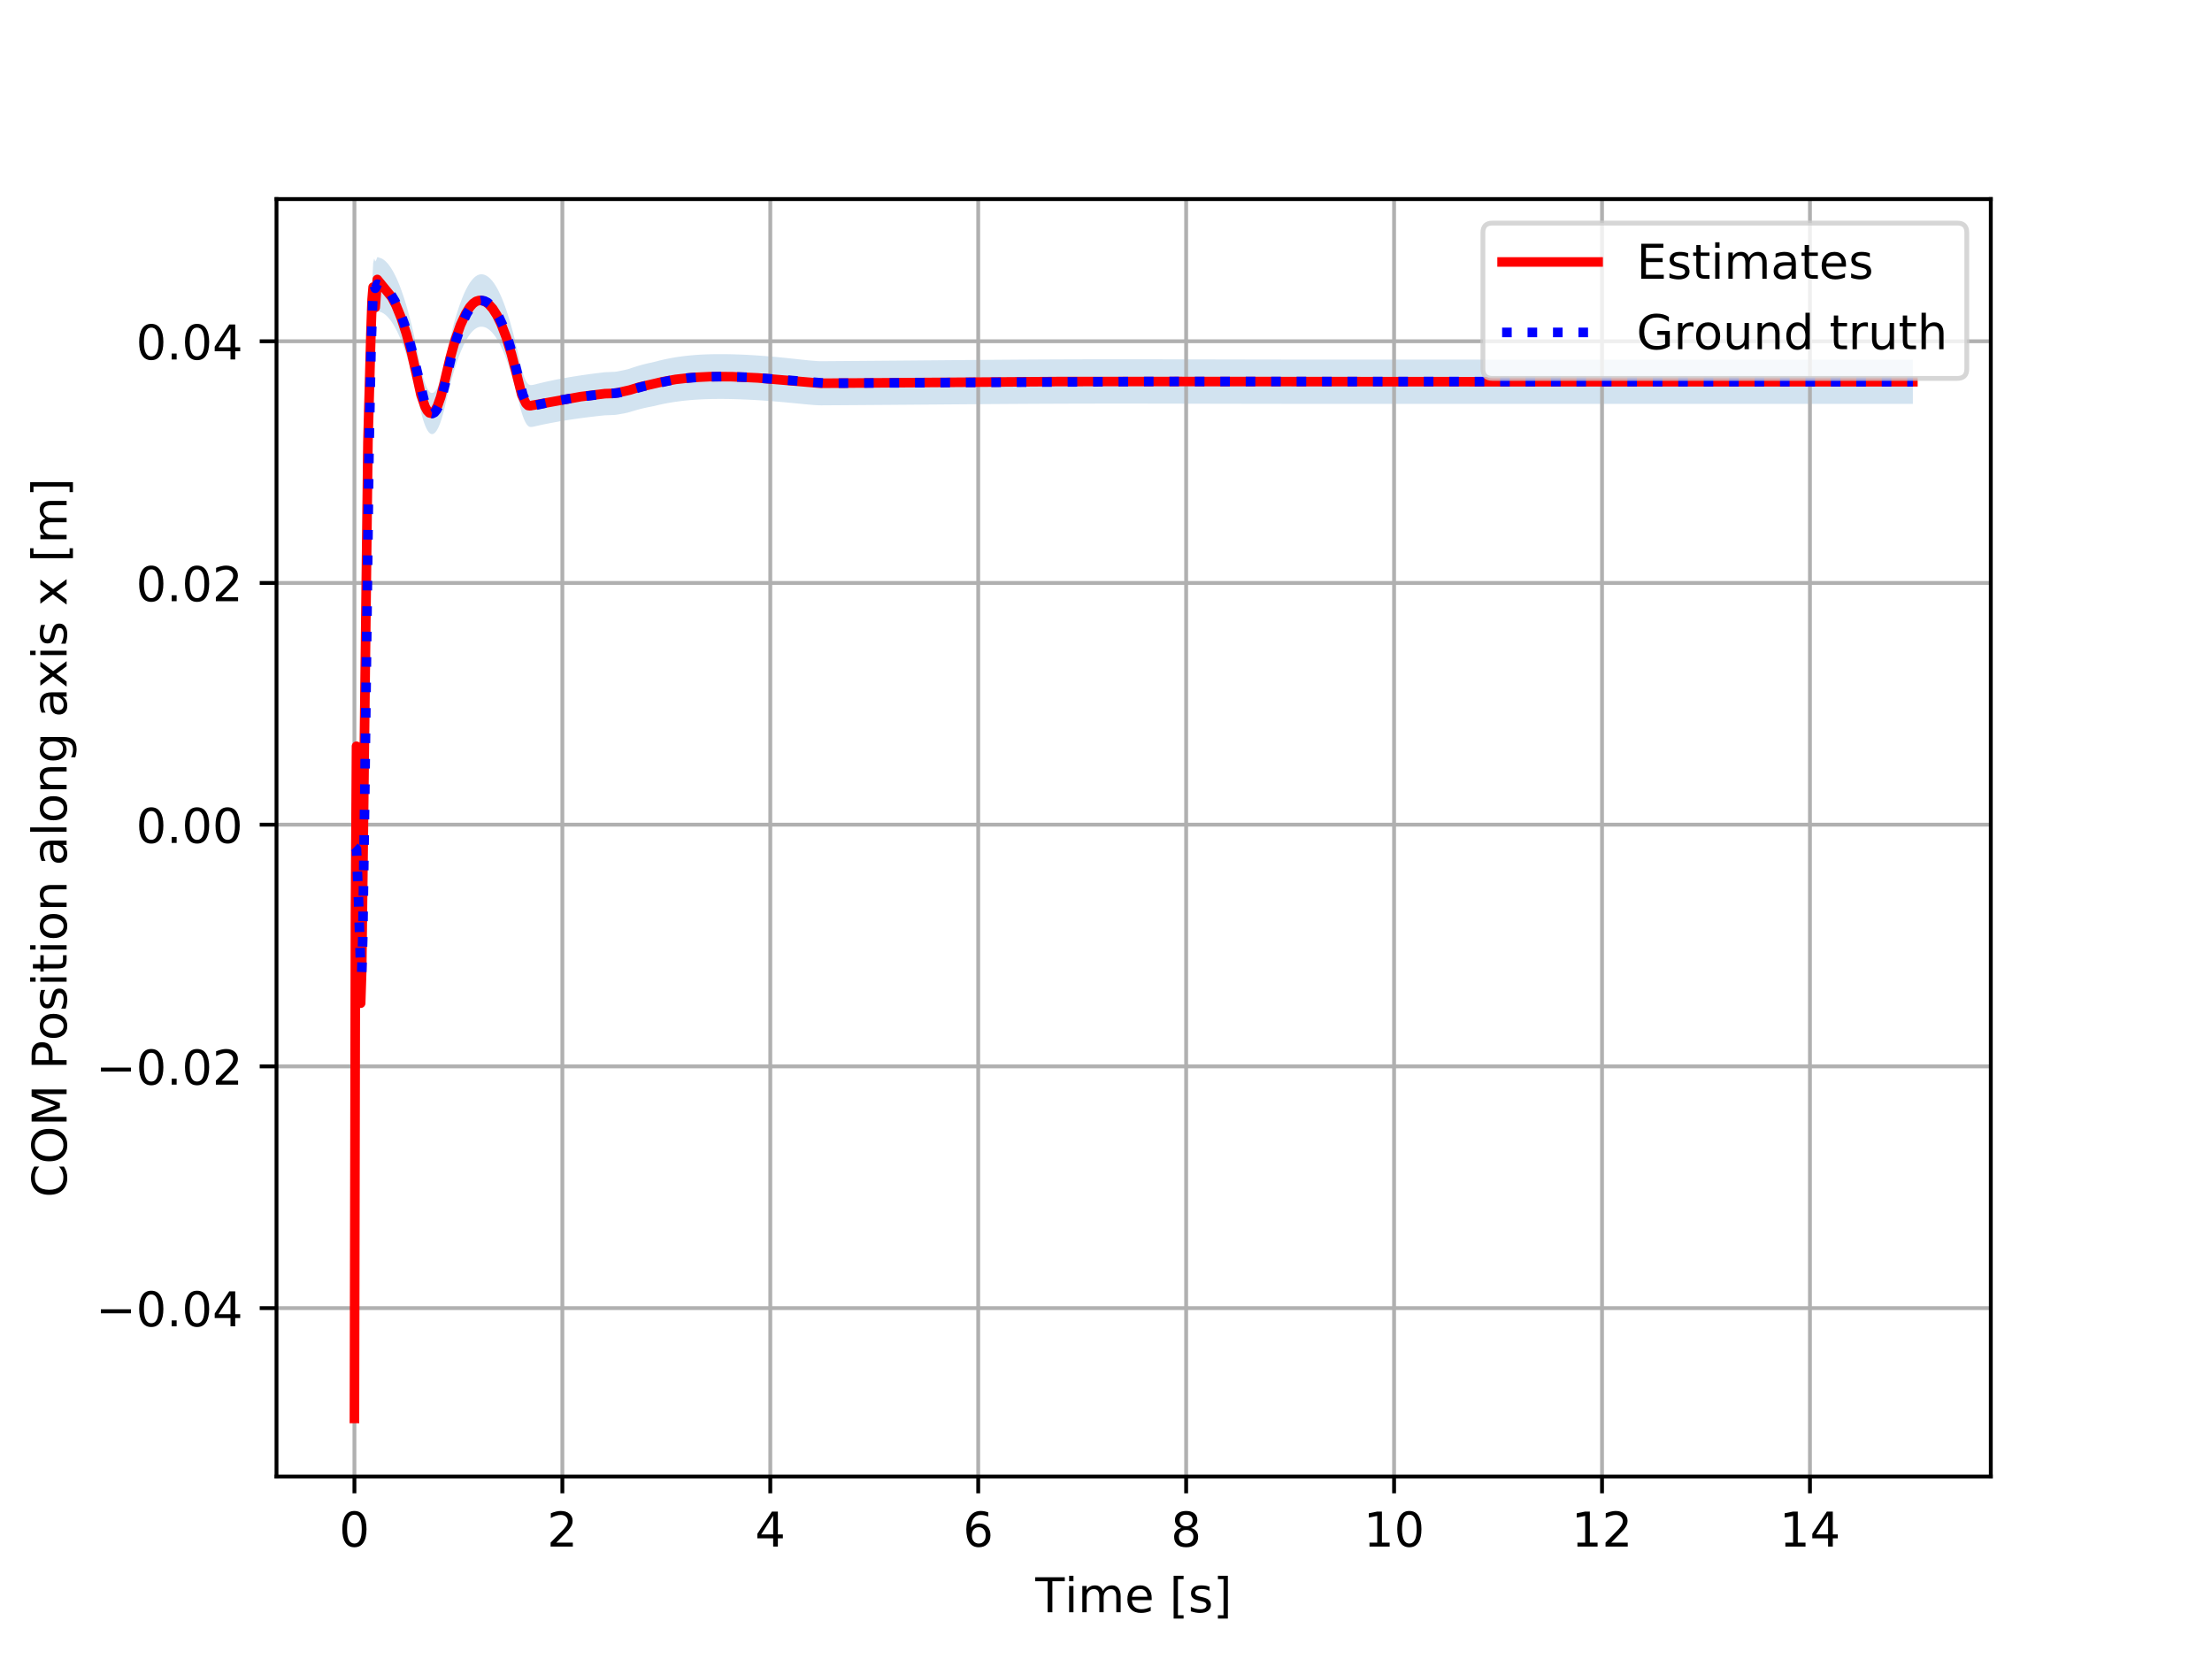 <?xml version="1.0" encoding="utf-8" standalone="no"?>
<!DOCTYPE svg PUBLIC "-//W3C//DTD SVG 1.1//EN"
  "http://www.w3.org/Graphics/SVG/1.1/DTD/svg11.dtd">
<!-- Created with matplotlib (https://matplotlib.org/) -->
<svg height="345.6pt" version="1.1" viewBox="0 0 460.8 345.6" width="460.8pt" xmlns="http://www.w3.org/2000/svg" xmlns:xlink="http://www.w3.org/1999/xlink">
 <defs>
  <style type="text/css">
*{stroke-linecap:butt;stroke-linejoin:round;}
  </style>
 </defs>
 <g id="figure_1">
  <g id="patch_1">
   <path d="M 0 345.6 
L 460.8 345.6 
L 460.8 0 
L 0 0 
z
" style="fill:#ffffff;"/>
  </g>
  <g id="axes_1">
   <g id="patch_2">
    <path d="M 57.6 307.584 
L 414.72 307.584 
L 414.72 41.472 
L 57.6 41.472 
z
" style="fill:#ffffff;"/>
   </g>
   <g id="PolyCollection_1">
    <path clip-path="url(#p122d17eaa8)" d="M 73.833 176.691 
L 73.833 176.225 
L 74.049 176.375 
L 74.266 176.611 
L 74.482 181.28 
L 74.699 187.032 
L 74.916 194.334 
L 75.132 200.184 
L 75.349 201.067 
L 75.565 194.429 
L 75.782 182.475 
L 75.999 165.316 
L 76.215 147.333 
L 76.432 129.252 
L 76.648 112.258 
L 76.865 98.243 
L 77.081 85.619 
L 77.298 77.231 
L 77.515 70.289 
L 77.731 65.975 
L 77.948 65.09 
L 78.164 65.647 
L 78.381 65.351 
L 78.598 64.828 
L 78.814 64.855 
L 79.031 64.938 
L 79.247 64.993 
L 79.464 65.069 
L 79.68 65.172 
L 79.897 65.298 
L 80.114 65.446 
L 80.33 65.616 
L 80.547 65.81 
L 80.763 66.026 
L 80.98 66.266 
L 81.196 66.528 
L 81.413 66.814 
L 81.63 67.123 
L 81.846 67.455 
L 82.063 67.811 
L 82.279 68.191 
L 82.496 68.594 
L 82.713 69.021 
L 82.929 69.473 
L 83.146 69.949 
L 83.362 70.45 
L 83.579 70.975 
L 83.795 71.525 
L 84.012 72.1 
L 84.229 72.7 
L 84.445 73.326 
L 84.662 73.978 
L 84.878 74.655 
L 85.095 75.359 
L 85.312 76.089 
L 85.528 76.846 
L 85.745 77.63 
L 85.961 78.441 
L 86.178 79.28 
L 86.394 80.146 
L 86.611 81.04 
L 86.828 81.964 
L 87.044 82.916 
L 87.261 83.897 
L 87.477 84.907 
L 87.694 85.821 
L 87.91 86.651 
L 88.127 87.398 
L 88.344 88.063 
L 88.56 88.646 
L 88.777 89.147 
L 88.993 89.565 
L 89.21 89.902 
L 89.427 90.156 
L 89.643 90.329 
L 89.86 90.42 
L 90.076 90.43 
L 90.293 90.365 
L 90.509 90.227 
L 90.726 90.014 
L 90.943 89.726 
L 91.159 89.364 
L 91.376 88.927 
L 91.592 88.414 
L 91.809 87.827 
L 92.026 87.164 
L 92.242 86.425 
L 92.459 85.61 
L 92.675 84.719 
L 92.892 83.75 
L 93.108 82.818 
L 93.325 81.916 
L 93.542 81.045 
L 93.758 80.204 
L 93.975 79.392 
L 94.191 78.611 
L 94.408 77.859 
L 94.624 77.136 
L 94.841 76.443 
L 95.058 75.778 
L 95.274 75.142 
L 95.491 74.534 
L 95.707 73.954 
L 95.924 73.403 
L 96.141 72.879 
L 96.357 72.383 
L 96.574 71.915 
L 96.79 71.474 
L 97.007 71.06 
L 97.223 70.673 
L 97.44 70.314 
L 97.657 69.981 
L 97.873 69.675 
L 98.09 69.396 
L 98.306 69.143 
L 98.523 68.917 
L 98.74 68.717 
L 98.956 68.544 
L 99.173 68.397 
L 99.389 68.277 
L 99.606 68.183 
L 99.822 68.114 
L 100.039 68.073 
L 100.256 68.057 
L 100.472 68.064 
L 100.689 68.095 
L 100.905 68.148 
L 101.122 68.224 
L 101.338 68.324 
L 101.555 68.446 
L 101.772 68.592 
L 101.988 68.761 
L 102.205 68.954 
L 102.421 69.17 
L 102.638 69.409 
L 102.855 69.673 
L 103.071 69.96 
L 103.288 70.271 
L 103.504 70.606 
L 103.721 70.965 
L 103.937 71.349 
L 104.154 71.757 
L 104.371 72.19 
L 104.587 72.647 
L 104.804 73.13 
L 105.02 73.637 
L 105.237 74.17 
L 105.454 74.729 
L 105.67 75.313 
L 105.887 75.923 
L 106.103 76.56 
L 106.32 77.223 
L 106.536 77.912 
L 106.753 78.628 
L 106.97 79.372 
L 107.186 80.143 
L 107.403 80.942 
L 107.619 81.768 
L 107.836 82.624 
L 108.052 83.507 
L 108.269 84.42 
L 108.486 85.333 
L 108.702 86.064 
L 108.919 86.712 
L 109.135 87.277 
L 109.352 87.76 
L 109.569 88.161 
L 109.785 88.479 
L 110.002 88.716 
L 110.218 88.87 
L 110.435 88.943 
L 110.651 88.943 
L 110.868 88.927 
L 111.085 88.895 
L 111.301 88.847 
L 111.518 88.797 
L 111.734 88.747 
L 111.951 88.698 
L 112.168 88.649 
L 112.384 88.601 
L 112.601 88.554 
L 112.817 88.508 
L 113.034 88.462 
L 113.25 88.416 
L 113.467 88.371 
L 113.684 88.327 
L 113.9 88.283 
L 114.117 88.24 
L 114.333 88.197 
L 114.55 88.155 
L 114.766 88.113 
L 114.983 88.072 
L 115.2 88.032 
L 115.416 87.991 
L 115.633 87.952 
L 115.849 87.913 
L 116.066 87.874 
L 116.283 87.836 
L 116.499 87.798 
L 116.716 87.761 
L 116.932 87.724 
L 117.149 87.688 
L 117.365 87.652 
L 117.582 87.616 
L 117.799 87.581 
L 118.015 87.547 
L 118.232 87.513 
L 118.448 87.479 
L 118.665 87.445 
L 118.882 87.412 
L 119.098 87.38 
L 119.315 87.347 
L 119.531 87.316 
L 119.748 87.284 
L 119.964 87.253 
L 120.181 87.223 
L 120.398 87.193 
L 120.614 87.163 
L 120.831 87.133 
L 121.047 87.104 
L 121.264 87.075 
L 121.48 87.046 
L 121.697 87.018 
L 121.914 86.99 
L 122.13 86.963 
L 122.347 86.935 
L 122.563 86.908 
L 122.78 86.882 
L 122.997 86.856 
L 123.213 86.829 
L 123.43 86.804 
L 123.646 86.778 
L 123.863 86.753 
L 124.079 86.729 
L 124.296 86.704 
L 124.513 86.68 
L 124.729 86.656 
L 124.946 86.632 
L 125.162 86.608 
L 125.379 86.585 
L 125.596 86.563 
L 125.812 86.54 
L 126.029 86.517 
L 126.245 86.508 
L 126.462 86.5 
L 126.678 86.492 
L 126.895 86.484 
L 127.112 86.476 
L 127.328 86.468 
L 127.545 86.459 
L 127.761 86.451 
L 127.978 86.443 
L 128.194 86.421 
L 128.411 86.396 
L 128.628 86.365 
L 128.844 86.33 
L 129.061 86.288 
L 129.277 86.248 
L 129.494 86.209 
L 129.711 86.171 
L 129.927 86.131 
L 130.144 86.089 
L 130.36 86.045 
L 130.577 85.998 
L 130.793 85.947 
L 131.01 85.89 
L 131.227 85.828 
L 131.443 85.76 
L 131.66 85.692 
L 131.876 85.626 
L 132.093 85.561 
L 132.31 85.498 
L 132.526 85.437 
L 132.743 85.377 
L 132.959 85.319 
L 133.176 85.261 
L 133.392 85.205 
L 133.609 85.15 
L 133.826 85.097 
L 134.042 85.045 
L 134.259 84.995 
L 134.475 84.946 
L 134.692 84.899 
L 134.908 84.853 
L 135.125 84.808 
L 135.342 84.765 
L 135.558 84.723 
L 135.775 84.682 
L 135.991 84.639 
L 136.208 84.594 
L 136.425 84.546 
L 136.641 84.495 
L 136.858 84.443 
L 137.074 84.388 
L 137.291 84.338 
L 137.507 84.289 
L 137.724 84.242 
L 137.941 84.196 
L 138.157 84.151 
L 138.374 84.107 
L 138.59 84.065 
L 138.807 84.024 
L 139.024 83.983 
L 139.24 83.944 
L 139.457 83.906 
L 139.673 83.869 
L 139.89 83.833 
L 140.106 83.798 
L 140.323 83.764 
L 140.54 83.731 
L 140.756 83.699 
L 140.973 83.669 
L 141.189 83.639 
L 141.406 83.61 
L 141.623 83.582 
L 141.839 83.555 
L 142.056 83.529 
L 142.272 83.503 
L 142.489 83.479 
L 142.705 83.456 
L 142.922 83.433 
L 143.139 83.411 
L 143.355 83.391 
L 143.572 83.371 
L 143.788 83.351 
L 144.005 83.333 
L 144.221 83.315 
L 144.438 83.299 
L 144.655 83.283 
L 144.871 83.268 
L 145.088 83.253 
L 145.304 83.24 
L 145.521 83.227 
L 145.738 83.215 
L 145.954 83.203 
L 146.171 83.193 
L 146.387 83.183 
L 146.604 83.173 
L 146.82 83.165 
L 147.037 83.157 
L 147.254 83.15 
L 147.47 83.143 
L 147.687 83.137 
L 147.903 83.132 
L 148.12 83.127 
L 148.337 83.122 
L 148.553 83.119 
L 148.77 83.116 
L 148.986 83.113 
L 149.203 83.111 
L 149.419 83.109 
L 149.636 83.108 
L 149.853 83.107 
L 150.069 83.107 
L 150.286 83.107 
L 150.502 83.108 
L 150.719 83.109 
L 150.935 83.111 
L 151.152 83.113 
L 151.369 83.115 
L 151.585 83.118 
L 151.802 83.121 
L 152.018 83.125 
L 152.235 83.129 
L 152.452 83.134 
L 152.668 83.139 
L 152.885 83.144 
L 153.101 83.15 
L 153.318 83.156 
L 153.534 83.162 
L 153.751 83.169 
L 153.968 83.177 
L 154.184 83.184 
L 154.401 83.192 
L 154.617 83.2 
L 154.834 83.209 
L 155.051 83.218 
L 155.267 83.228 
L 155.484 83.237 
L 155.7 83.247 
L 155.917 83.258 
L 156.133 83.269 
L 156.35 83.28 
L 156.567 83.291 
L 156.783 83.303 
L 157 83.315 
L 157.216 83.327 
L 157.433 83.34 
L 157.649 83.353 
L 157.866 83.366 
L 158.083 83.38 
L 158.299 83.393 
L 158.516 83.408 
L 158.732 83.422 
L 158.949 83.437 
L 159.166 83.452 
L 159.382 83.467 
L 159.599 83.483 
L 159.815 83.498 
L 160.032 83.514 
L 160.248 83.531 
L 160.465 83.547 
L 160.682 83.564 
L 160.898 83.581 
L 161.115 83.599 
L 161.331 83.617 
L 161.548 83.635 
L 161.765 83.653 
L 161.981 83.671 
L 162.198 83.69 
L 162.414 83.709 
L 162.631 83.728 
L 162.847 83.747 
L 163.064 83.767 
L 163.281 83.786 
L 163.497 83.806 
L 163.714 83.826 
L 163.93 83.847 
L 164.147 83.867 
L 164.363 83.888 
L 164.58 83.908 
L 164.797 83.929 
L 165.013 83.95 
L 165.23 83.971 
L 165.446 83.992 
L 165.663 84.013 
L 165.88 84.034 
L 166.096 84.055 
L 166.313 84.077 
L 166.529 84.098 
L 166.746 84.119 
L 166.962 84.14 
L 167.179 84.16 
L 167.396 84.181 
L 167.612 84.202 
L 167.829 84.222 
L 168.045 84.242 
L 168.262 84.262 
L 168.479 84.282 
L 168.695 84.3 
L 168.912 84.319 
L 169.128 84.337 
L 169.345 84.354 
L 169.561 84.37 
L 169.778 84.385 
L 169.995 84.399 
L 170.211 84.412 
L 170.428 84.422 
L 170.644 84.431 
L 170.861 84.436 
L 171.077 84.437 
L 171.294 84.437 
L 171.511 84.436 
L 171.727 84.435 
L 171.944 84.433 
L 172.16 84.431 
L 172.377 84.43 
L 172.594 84.429 
L 172.81 84.427 
L 173.027 84.425 
L 173.243 84.424 
L 173.46 84.423 
L 173.676 84.421 
L 173.893 84.42 
L 174.11 84.418 
L 174.326 84.417 
L 174.543 84.415 
L 174.759 84.414 
L 174.976 84.413 
L 175.193 84.411 
L 175.409 84.41 
L 175.626 84.408 
L 175.842 84.407 
L 176.059 84.405 
L 176.275 84.404 
L 176.492 84.403 
L 176.709 84.401 
L 176.925 84.399 
L 177.142 84.398 
L 177.358 84.397 
L 177.575 84.395 
L 177.791 84.394 
L 178.008 84.392 
L 178.225 84.391 
L 178.441 84.389 
L 178.658 84.388 
L 178.874 84.386 
L 179.091 84.385 
L 179.308 84.383 
L 179.524 84.382 
L 179.741 84.38 
L 179.957 84.379 
L 180.174 84.377 
L 180.39 84.376 
L 180.607 84.374 
L 180.824 84.373 
L 181.04 84.371 
L 181.257 84.37 
L 181.473 84.368 
L 181.69 84.366 
L 181.907 84.365 
L 182.123 84.364 
L 182.34 84.362 
L 182.556 84.36 
L 182.773 84.359 
L 182.989 84.357 
L 183.206 84.356 
L 183.423 84.354 
L 183.639 84.353 
L 183.856 84.351 
L 184.072 84.349 
L 184.289 84.348 
L 184.505 84.346 
L 184.722 84.345 
L 184.939 84.343 
L 185.155 84.341 
L 185.372 84.34 
L 185.588 84.338 
L 185.805 84.337 
L 186.022 84.335 
L 186.238 84.333 
L 186.455 84.332 
L 186.671 84.33 
L 186.888 84.328 
L 187.104 84.327 
L 187.321 84.325 
L 187.538 84.324 
L 187.754 84.322 
L 187.971 84.32 
L 188.187 84.319 
L 188.404 84.317 
L 188.621 84.315 
L 188.837 84.314 
L 189.054 84.312 
L 189.27 84.31 
L 189.487 84.309 
L 189.703 84.307 
L 189.92 84.305 
L 190.137 84.304 
L 190.353 84.302 
L 190.57 84.3 
L 190.786 84.299 
L 191.003 84.297 
L 191.219 84.295 
L 191.436 84.294 
L 191.653 84.292 
L 191.869 84.29 
L 192.086 84.289 
L 192.302 84.287 
L 192.519 84.285 
L 192.736 84.283 
L 192.952 84.282 
L 193.169 84.28 
L 193.385 84.278 
L 193.602 84.277 
L 193.818 84.275 
L 194.035 84.273 
L 194.252 84.272 
L 194.468 84.27 
L 194.685 84.268 
L 194.901 84.266 
L 195.118 84.265 
L 195.335 84.263 
L 195.551 84.261 
L 195.768 84.26 
L 195.984 84.258 
L 196.201 84.256 
L 196.417 84.255 
L 196.634 84.253 
L 196.851 84.251 
L 197.067 84.249 
L 197.284 84.248 
L 197.5 84.246 
L 197.717 84.244 
L 197.933 84.243 
L 198.15 84.241 
L 198.367 84.239 
L 198.583 84.238 
L 198.8 84.236 
L 199.016 84.234 
L 199.233 84.233 
L 199.45 84.231 
L 199.666 84.229 
L 199.883 84.228 
L 200.099 84.226 
L 200.316 84.224 
L 200.532 84.223 
L 200.749 84.221 
L 200.966 84.219 
L 201.182 84.218 
L 201.399 84.216 
L 201.615 84.214 
L 201.832 84.213 
L 202.049 84.211 
L 202.265 84.209 
L 202.482 84.208 
L 202.698 84.206 
L 202.915 84.204 
L 203.131 84.203 
L 203.348 84.201 
L 203.565 84.2 
L 203.781 84.198 
L 203.998 84.196 
L 204.214 84.195 
L 204.431 84.193 
L 204.648 84.192 
L 204.864 84.19 
L 205.081 84.188 
L 205.297 84.187 
L 205.514 84.185 
L 205.73 84.184 
L 205.947 84.182 
L 206.164 84.181 
L 206.38 84.179 
L 206.597 84.178 
L 206.813 84.176 
L 207.03 84.175 
L 207.246 84.173 
L 207.463 84.172 
L 207.68 84.17 
L 207.896 84.169 
L 208.113 84.167 
L 208.329 84.166 
L 208.546 84.164 
L 208.763 84.163 
L 208.979 84.161 
L 209.196 84.16 
L 209.412 84.159 
L 209.629 84.157 
L 209.845 84.156 
L 210.062 84.154 
L 210.279 84.153 
L 210.495 84.151 
L 210.712 84.15 
L 210.928 84.149 
L 211.145 84.147 
L 211.362 84.146 
L 211.578 84.145 
L 211.795 84.144 
L 212.011 84.142 
L 212.228 84.141 
L 212.444 84.139 
L 212.661 84.138 
L 212.878 84.137 
L 213.094 84.136 
L 213.311 84.134 
L 213.527 84.133 
L 213.744 84.132 
L 213.96 84.131 
L 214.177 84.13 
L 214.394 84.128 
L 214.61 84.127 
L 214.827 84.126 
L 215.043 84.125 
L 215.26 84.124 
L 215.477 84.123 
L 215.693 84.122 
L 215.91 84.121 
L 216.126 84.119 
L 216.343 84.118 
L 216.559 84.117 
L 216.776 84.116 
L 216.993 84.115 
L 217.209 84.114 
L 217.426 84.113 
L 217.642 84.112 
L 217.859 84.111 
L 218.076 84.11 
L 218.292 84.109 
L 218.509 84.108 
L 218.725 84.107 
L 218.942 84.106 
L 219.158 84.105 
L 219.375 84.105 
L 219.592 84.104 
L 219.808 84.103 
L 220.025 84.102 
L 220.241 84.101 
L 220.458 84.1 
L 220.674 84.099 
L 220.891 84.099 
L 221.108 84.098 
L 221.324 84.097 
L 221.541 84.097 
L 221.757 84.096 
L 221.974 84.095 
L 222.191 84.094 
L 222.407 84.094 
L 222.624 84.093 
L 222.84 84.092 
L 223.057 84.092 
L 223.273 84.091 
L 223.49 84.09 
L 223.707 84.09 
L 223.923 84.089 
L 224.14 84.089 
L 224.356 84.088 
L 224.573 84.088 
L 224.79 84.087 
L 225.006 84.086 
L 225.223 84.086 
L 225.439 84.085 
L 225.656 84.085 
L 225.872 84.084 
L 226.089 84.084 
L 226.306 84.084 
L 226.522 84.083 
L 226.739 84.083 
L 226.955 84.083 
L 227.172 84.082 
L 227.388 84.082 
L 227.605 84.081 
L 227.822 84.081 
L 228.038 84.081 
L 228.255 84.08 
L 228.471 84.08 
L 228.688 84.08 
L 228.905 84.079 
L 229.121 84.079 
L 229.338 84.079 
L 229.554 84.079 
L 229.771 84.079 
L 229.987 84.078 
L 230.204 84.078 
L 230.421 84.078 
L 230.637 84.078 
L 230.854 84.078 
L 231.07 84.077 
L 231.287 84.077 
L 231.504 84.077 
L 231.72 84.077 
L 231.937 84.077 
L 232.153 84.077 
L 232.37 84.077 
L 232.586 84.077 
L 232.803 84.077 
L 233.02 84.077 
L 233.236 84.077 
L 233.453 84.077 
L 233.669 84.077 
L 233.886 84.077 
L 234.102 84.077 
L 234.319 84.077 
L 234.536 84.077 
L 234.752 84.077 
L 234.969 84.077 
L 235.185 84.077 
L 235.402 84.077 
L 235.619 84.077 
L 235.835 84.078 
L 236.052 84.078 
L 236.268 84.078 
L 236.485 84.078 
L 236.701 84.078 
L 236.918 84.078 
L 237.135 84.079 
L 237.351 84.079 
L 237.568 84.079 
L 237.784 84.079 
L 238.001 84.079 
L 238.218 84.08 
L 238.434 84.08 
L 238.651 84.08 
L 238.867 84.08 
L 239.084 84.081 
L 239.3 84.081 
L 239.517 84.081 
L 239.734 84.082 
L 239.95 84.082 
L 240.167 84.082 
L 240.383 84.082 
L 240.6 84.083 
L 240.816 84.083 
L 241.033 84.083 
L 241.25 84.084 
L 241.466 84.084 
L 241.683 84.084 
L 241.899 84.085 
L 242.116 84.085 
L 242.333 84.085 
L 242.549 84.086 
L 242.766 84.086 
L 242.982 84.086 
L 243.199 84.087 
L 243.415 84.087 
L 243.632 84.088 
L 243.849 84.088 
L 244.065 84.088 
L 244.282 84.089 
L 244.498 84.089 
L 244.715 84.09 
L 244.932 84.09 
L 245.148 84.09 
L 245.365 84.091 
L 245.581 84.091 
L 245.798 84.092 
L 246.014 84.092 
L 246.231 84.093 
L 246.448 84.093 
L 246.664 84.093 
L 246.881 84.094 
L 247.097 84.094 
L 247.314 84.095 
L 247.53 84.095 
L 247.747 84.096 
L 247.964 84.096 
L 248.18 84.096 
L 248.397 84.097 
L 248.613 84.097 
L 248.83 84.098 
L 249.047 84.098 
L 249.263 84.099 
L 249.48 84.099 
L 249.696 84.1 
L 249.913 84.1 
L 250.129 84.1 
L 250.346 84.101 
L 250.563 84.101 
L 250.779 84.102 
L 250.996 84.102 
L 251.212 84.103 
L 251.429 84.103 
L 251.646 84.104 
L 251.862 84.104 
L 252.079 84.105 
L 252.295 84.105 
L 252.512 84.105 
L 252.728 84.106 
L 252.945 84.106 
L 253.162 84.107 
L 253.378 84.107 
L 253.595 84.108 
L 253.811 84.108 
L 254.028 84.109 
L 254.244 84.109 
L 254.461 84.11 
L 254.678 84.11 
L 254.894 84.11 
L 255.111 84.111 
L 255.327 84.111 
L 255.544 84.112 
L 255.761 84.112 
L 255.977 84.112 
L 256.194 84.113 
L 256.41 84.113 
L 256.627 84.114 
L 256.843 84.114 
L 257.06 84.115 
L 257.277 84.115 
L 257.493 84.115 
L 257.71 84.116 
L 257.926 84.116 
L 258.143 84.116 
L 258.36 84.117 
L 258.576 84.117 
L 258.793 84.118 
L 259.009 84.118 
L 259.226 84.118 
L 259.442 84.119 
L 259.659 84.119 
L 259.876 84.12 
L 260.092 84.12 
L 260.309 84.12 
L 260.525 84.121 
L 260.742 84.121 
L 260.958 84.121 
L 261.175 84.122 
L 261.392 84.122 
L 261.608 84.122 
L 261.825 84.123 
L 262.041 84.123 
L 262.258 84.123 
L 262.475 84.124 
L 262.691 84.124 
L 262.908 84.124 
L 263.124 84.125 
L 263.341 84.125 
L 263.557 84.125 
L 263.774 84.126 
L 263.991 84.126 
L 264.207 84.126 
L 264.424 84.126 
L 264.64 84.127 
L 264.857 84.127 
L 265.074 84.127 
L 265.29 84.127 
L 265.507 84.128 
L 265.723 84.128 
L 265.94 84.128 
L 266.156 84.129 
L 266.373 84.129 
L 266.59 84.129 
L 266.806 84.129 
L 267.023 84.13 
L 267.239 84.13 
L 267.456 84.13 
L 267.672 84.13 
L 267.889 84.131 
L 268.106 84.131 
L 268.322 84.131 
L 268.539 84.131 
L 268.755 84.132 
L 268.972 84.132 
L 269.189 84.132 
L 269.405 84.132 
L 269.622 84.132 
L 269.838 84.133 
L 270.055 84.133 
L 270.271 84.133 
L 270.488 84.133 
L 270.705 84.133 
L 270.921 84.133 
L 271.138 84.134 
L 271.354 84.134 
L 271.571 84.134 
L 271.788 84.134 
L 272.004 84.134 
L 272.221 84.134 
L 272.437 84.135 
L 272.654 84.135 
L 272.87 84.135 
L 273.087 84.135 
L 273.304 84.135 
L 273.52 84.135 
L 273.737 84.136 
L 273.953 84.136 
L 274.17 84.136 
L 274.387 84.136 
L 274.603 84.136 
L 274.82 84.136 
L 275.036 84.136 
L 275.253 84.137 
L 275.469 84.137 
L 275.686 84.137 
L 275.903 84.137 
L 276.119 84.137 
L 276.336 84.137 
L 276.552 84.137 
L 276.769 84.137 
L 276.985 84.137 
L 277.202 84.138 
L 277.419 84.138 
L 277.635 84.138 
L 277.852 84.138 
L 278.068 84.138 
L 278.285 84.138 
L 278.502 84.138 
L 278.718 84.138 
L 278.935 84.138 
L 279.151 84.138 
L 279.368 84.138 
L 279.584 84.138 
L 279.801 84.138 
L 280.018 84.138 
L 280.234 84.138 
L 280.451 84.139 
L 280.667 84.139 
L 280.884 84.139 
L 281.101 84.139 
L 281.317 84.139 
L 281.534 84.139 
L 281.75 84.139 
L 281.967 84.139 
L 282.183 84.139 
L 282.4 84.139 
L 282.617 84.139 
L 282.833 84.139 
L 283.05 84.139 
L 283.266 84.139 
L 283.483 84.139 
L 283.699 84.139 
L 283.916 84.139 
L 284.133 84.139 
L 284.349 84.139 
L 284.566 84.139 
L 284.782 84.139 
L 284.999 84.139 
L 285.216 84.139 
L 285.432 84.139 
L 285.649 84.139 
L 285.865 84.139 
L 286.082 84.139 
L 286.298 84.139 
L 286.515 84.139 
L 286.732 84.14 
L 286.948 84.14 
L 287.165 84.14 
L 287.381 84.14 
L 287.598 84.14 
L 287.815 84.14 
L 288.031 84.14 
L 288.248 84.14 
L 288.464 84.14 
L 288.681 84.14 
L 288.897 84.14 
L 289.114 84.139 
L 289.331 84.139 
L 289.547 84.139 
L 289.764 84.139 
L 289.98 84.139 
L 290.197 84.139 
L 290.413 84.139 
L 290.63 84.139 
L 290.847 84.139 
L 291.063 84.139 
L 291.28 84.139 
L 291.496 84.139 
L 291.713 84.139 
L 291.93 84.139 
L 292.146 84.139 
L 292.363 84.139 
L 292.579 84.139 
L 292.796 84.139 
L 293.012 84.139 
L 293.229 84.139 
L 293.446 84.139 
L 293.662 84.139 
L 293.879 84.139 
L 294.095 84.139 
L 294.312 84.139 
L 294.529 84.139 
L 294.745 84.139 
L 294.962 84.139 
L 295.178 84.139 
L 295.395 84.139 
L 295.611 84.139 
L 295.828 84.139 
L 296.045 84.139 
L 296.261 84.139 
L 296.478 84.139 
L 296.694 84.139 
L 296.911 84.139 
L 297.127 84.139 
L 297.344 84.139 
L 297.561 84.139 
L 297.777 84.139 
L 297.994 84.139 
L 298.21 84.138 
L 298.427 84.138 
L 298.644 84.138 
L 298.86 84.138 
L 299.077 84.138 
L 299.293 84.138 
L 299.51 84.138 
L 299.726 84.138 
L 299.943 84.138 
L 300.16 84.138 
L 300.376 84.138 
L 300.593 84.138 
L 300.809 84.138 
L 301.026 84.138 
L 301.243 84.138 
L 301.459 84.138 
L 301.676 84.138 
L 301.892 84.138 
L 302.109 84.138 
L 302.325 84.138 
L 302.542 84.138 
L 302.759 84.138 
L 302.975 84.138 
L 303.192 84.138 
L 303.408 84.138 
L 303.625 84.138 
L 303.841 84.138 
L 304.058 84.138 
L 304.275 84.138 
L 304.491 84.138 
L 304.708 84.137 
L 304.924 84.137 
L 305.141 84.137 
L 305.358 84.137 
L 305.574 84.137 
L 305.791 84.137 
L 306.007 84.137 
L 306.224 84.137 
L 306.44 84.137 
L 306.657 84.137 
L 306.874 84.137 
L 307.09 84.137 
L 307.307 84.137 
L 307.523 84.137 
L 307.74 84.137 
L 307.957 84.137 
L 308.173 84.137 
L 308.39 84.137 
L 308.606 84.137 
L 308.823 84.137 
L 309.039 84.137 
L 309.256 84.137 
L 309.473 84.137 
L 309.689 84.137 
L 309.906 84.136 
L 310.122 84.136 
L 310.339 84.136 
L 310.555 84.136 
L 310.772 84.136 
L 310.989 84.136 
L 311.205 84.136 
L 311.422 84.136 
L 311.638 84.136 
L 311.855 84.136 
L 312.072 84.136 
L 312.288 84.136 
L 312.505 84.136 
L 312.721 84.136 
L 312.938 84.136 
L 313.154 84.136 
L 313.371 84.136 
L 313.588 84.136 
L 313.804 84.136 
L 314.021 84.136 
L 314.237 84.136 
L 314.454 84.136 
L 314.671 84.136 
L 314.887 84.136 
L 315.104 84.136 
L 315.32 84.135 
L 315.537 84.135 
L 315.753 84.135 
L 315.97 84.135 
L 316.187 84.135 
L 316.403 84.135 
L 316.62 84.135 
L 316.836 84.135 
L 317.053 84.135 
L 317.269 84.135 
L 317.486 84.135 
L 317.703 84.135 
L 317.919 84.135 
L 318.136 84.135 
L 318.352 84.135 
L 318.569 84.135 
L 318.786 84.135 
L 319.002 84.135 
L 319.219 84.135 
L 319.435 84.135 
L 319.652 84.135 
L 319.868 84.135 
L 320.085 84.135 
L 320.302 84.135 
L 320.518 84.135 
L 320.735 84.135 
L 320.951 84.135 
L 321.168 84.135 
L 321.385 84.135 
L 321.601 84.135 
L 321.818 84.135 
L 322.034 84.134 
L 322.251 84.134 
L 322.467 84.134 
L 322.684 84.134 
L 322.901 84.134 
L 323.117 84.134 
L 323.334 84.134 
L 323.55 84.134 
L 323.767 84.134 
L 323.983 84.134 
L 324.2 84.134 
L 324.417 84.134 
L 324.633 84.134 
L 324.85 84.134 
L 325.066 84.134 
L 325.283 84.134 
L 325.5 84.134 
L 325.716 84.134 
L 325.933 84.134 
L 326.149 84.134 
L 326.366 84.134 
L 326.582 84.134 
L 326.799 84.134 
L 327.016 84.134 
L 327.232 84.134 
L 327.449 84.134 
L 327.665 84.134 
L 327.882 84.134 
L 328.099 84.134 
L 328.315 84.134 
L 328.532 84.134 
L 328.748 84.134 
L 328.965 84.134 
L 329.181 84.134 
L 329.398 84.134 
L 329.615 84.134 
L 329.831 84.134 
L 330.048 84.134 
L 330.264 84.134 
L 330.481 84.134 
L 330.697 84.134 
L 330.914 84.134 
L 331.131 84.134 
L 331.347 84.134 
L 331.564 84.134 
L 331.78 84.134 
L 331.997 84.133 
L 332.214 84.133 
L 332.43 84.133 
L 332.647 84.133 
L 332.863 84.133 
L 333.08 84.133 
L 333.296 84.133 
L 333.513 84.133 
L 333.73 84.133 
L 333.946 84.133 
L 334.163 84.133 
L 334.379 84.133 
L 334.596 84.133 
L 334.813 84.133 
L 335.029 84.133 
L 335.246 84.133 
L 335.462 84.133 
L 335.679 84.133 
L 335.895 84.133 
L 336.112 84.133 
L 336.329 84.133 
L 336.545 84.133 
L 336.762 84.133 
L 336.978 84.133 
L 337.195 84.133 
L 337.412 84.133 
L 337.628 84.133 
L 337.845 84.133 
L 338.061 84.133 
L 338.278 84.133 
L 338.494 84.133 
L 338.711 84.133 
L 338.928 84.133 
L 339.144 84.133 
L 339.361 84.133 
L 339.577 84.133 
L 339.794 84.133 
L 340.01 84.133 
L 340.227 84.133 
L 340.444 84.133 
L 340.66 84.133 
L 340.877 84.133 
L 341.093 84.133 
L 341.31 84.133 
L 341.527 84.133 
L 341.743 84.133 
L 341.96 84.133 
L 342.176 84.133 
L 342.393 84.133 
L 342.609 84.133 
L 342.826 84.133 
L 343.043 84.133 
L 343.259 84.133 
L 343.476 84.133 
L 343.692 84.133 
L 343.909 84.133 
L 344.126 84.133 
L 344.342 84.133 
L 344.559 84.133 
L 344.775 84.133 
L 344.992 84.133 
L 345.208 84.133 
L 345.425 84.133 
L 345.642 84.133 
L 345.858 84.133 
L 346.075 84.133 
L 346.291 84.133 
L 346.508 84.133 
L 346.724 84.133 
L 346.941 84.133 
L 347.158 84.133 
L 347.374 84.133 
L 347.591 84.133 
L 347.807 84.133 
L 348.024 84.133 
L 348.241 84.133 
L 348.457 84.133 
L 348.674 84.133 
L 348.89 84.133 
L 349.107 84.133 
L 349.323 84.133 
L 349.54 84.133 
L 349.757 84.133 
L 349.973 84.133 
L 350.19 84.133 
L 350.406 84.133 
L 350.623 84.133 
L 350.84 84.133 
L 351.056 84.133 
L 351.273 84.133 
L 351.489 84.133 
L 351.706 84.133 
L 351.922 84.133 
L 352.139 84.133 
L 352.356 84.133 
L 352.572 84.133 
L 352.789 84.133 
L 353.005 84.133 
L 353.222 84.133 
L 353.438 84.133 
L 353.655 84.133 
L 353.872 84.133 
L 354.088 84.133 
L 354.305 84.133 
L 354.521 84.133 
L 354.738 84.133 
L 354.955 84.133 
L 355.171 84.133 
L 355.388 84.133 
L 355.604 84.133 
L 355.821 84.133 
L 356.037 84.133 
L 356.254 84.133 
L 356.471 84.133 
L 356.687 84.133 
L 356.904 84.133 
L 357.12 84.133 
L 357.337 84.133 
L 357.554 84.133 
L 357.77 84.133 
L 357.987 84.133 
L 358.203 84.133 
L 358.42 84.133 
L 358.636 84.133 
L 358.853 84.133 
L 359.07 84.133 
L 359.286 84.133 
L 359.503 84.133 
L 359.719 84.133 
L 359.936 84.133 
L 360.152 84.133 
L 360.369 84.133 
L 360.586 84.133 
L 360.802 84.133 
L 361.019 84.133 
L 361.235 84.133 
L 361.452 84.133 
L 361.669 84.133 
L 361.885 84.133 
L 362.102 84.133 
L 362.318 84.133 
L 362.535 84.133 
L 362.751 84.133 
L 362.968 84.133 
L 363.185 84.133 
L 363.401 84.133 
L 363.618 84.133 
L 363.834 84.133 
L 364.051 84.133 
L 364.268 84.133 
L 364.484 84.133 
L 364.701 84.133 
L 364.917 84.133 
L 365.134 84.133 
L 365.35 84.133 
L 365.567 84.133 
L 365.784 84.133 
L 366 84.133 
L 366.217 84.133 
L 366.433 84.133 
L 366.65 84.133 
L 366.866 84.133 
L 367.083 84.133 
L 367.3 84.133 
L 367.516 84.133 
L 367.733 84.133 
L 367.949 84.133 
L 368.166 84.133 
L 368.383 84.133 
L 368.599 84.133 
L 368.816 84.133 
L 369.032 84.133 
L 369.249 84.133 
L 369.465 84.133 
L 369.682 84.133 
L 369.899 84.133 
L 370.115 84.133 
L 370.332 84.133 
L 370.548 84.133 
L 370.765 84.133 
L 370.982 84.133 
L 371.198 84.133 
L 371.415 84.133 
L 371.631 84.133 
L 371.848 84.133 
L 372.064 84.133 
L 372.281 84.133 
L 372.498 84.133 
L 372.714 84.133 
L 372.931 84.133 
L 373.147 84.133 
L 373.364 84.133 
L 373.58 84.133 
L 373.797 84.133 
L 374.014 84.133 
L 374.23 84.133 
L 374.447 84.133 
L 374.663 84.133 
L 374.88 84.133 
L 375.097 84.133 
L 375.313 84.133 
L 375.53 84.133 
L 375.746 84.133 
L 375.963 84.133 
L 376.179 84.133 
L 376.396 84.132 
L 376.613 84.132 
L 376.829 84.132 
L 377.046 84.132 
L 377.262 84.132 
L 377.479 84.132 
L 377.696 84.132 
L 377.912 84.132 
L 378.129 84.132 
L 378.345 84.132 
L 378.562 84.132 
L 378.778 84.132 
L 378.995 84.132 
L 379.212 84.132 
L 379.428 84.132 
L 379.645 84.132 
L 379.861 84.132 
L 380.078 84.132 
L 380.294 84.132 
L 380.511 84.132 
L 380.728 84.132 
L 380.944 84.132 
L 381.161 84.132 
L 381.377 84.132 
L 381.594 84.132 
L 381.811 84.132 
L 382.027 84.132 
L 382.244 84.132 
L 382.46 84.132 
L 382.677 84.132 
L 382.893 84.132 
L 383.11 84.132 
L 383.327 84.132 
L 383.543 84.132 
L 383.76 84.132 
L 383.976 84.132 
L 384.193 84.132 
L 384.41 84.132 
L 384.626 84.132 
L 384.843 84.132 
L 385.059 84.132 
L 385.276 84.132 
L 385.492 84.132 
L 385.709 84.132 
L 385.926 84.132 
L 386.142 84.132 
L 386.359 84.132 
L 386.575 84.132 
L 386.792 84.132 
L 387.008 84.132 
L 387.225 84.132 
L 387.442 84.132 
L 387.658 84.132 
L 387.875 84.132 
L 388.091 84.132 
L 388.308 84.132 
L 388.525 84.132 
L 388.741 84.132 
L 388.958 84.132 
L 389.174 84.132 
L 389.391 84.132 
L 389.607 84.132 
L 389.824 84.132 
L 390.041 84.132 
L 390.257 84.132 
L 390.474 84.132 
L 390.69 84.132 
L 390.907 84.132 
L 391.124 84.132 
L 391.34 84.132 
L 391.557 84.132 
L 391.773 84.132 
L 391.99 84.132 
L 392.206 84.132 
L 392.423 84.132 
L 392.64 84.132 
L 392.856 84.132 
L 393.073 84.132 
L 393.289 84.132 
L 393.506 84.132 
L 393.722 84.132 
L 393.939 84.132 
L 394.156 84.132 
L 394.372 84.132 
L 394.589 84.132 
L 394.805 84.132 
L 395.022 84.132 
L 395.239 84.132 
L 395.455 84.132 
L 395.672 84.132 
L 395.888 84.132 
L 396.105 84.132 
L 396.321 84.132 
L 396.538 84.132 
L 396.755 84.132 
L 396.971 84.132 
L 397.188 84.132 
L 397.404 84.132 
L 397.621 84.132 
L 397.838 84.132 
L 398.054 84.132 
L 398.271 84.132 
L 398.487 84.132 
L 398.487 74.904 
L 398.487 74.904 
L 398.271 74.904 
L 398.054 74.904 
L 397.838 74.904 
L 397.621 74.904 
L 397.404 74.904 
L 397.188 74.904 
L 396.971 74.904 
L 396.755 74.904 
L 396.538 74.904 
L 396.321 74.904 
L 396.105 74.904 
L 395.888 74.904 
L 395.672 74.904 
L 395.455 74.904 
L 395.239 74.904 
L 395.022 74.904 
L 394.805 74.904 
L 394.589 74.904 
L 394.372 74.904 
L 394.156 74.904 
L 393.939 74.904 
L 393.722 74.904 
L 393.506 74.904 
L 393.289 74.904 
L 393.073 74.905 
L 392.856 74.905 
L 392.64 74.905 
L 392.423 74.905 
L 392.206 74.905 
L 391.99 74.905 
L 391.773 74.905 
L 391.557 74.905 
L 391.34 74.905 
L 391.124 74.905 
L 390.907 74.905 
L 390.69 74.905 
L 390.474 74.905 
L 390.257 74.905 
L 390.041 74.905 
L 389.824 74.905 
L 389.607 74.905 
L 389.391 74.905 
L 389.174 74.905 
L 388.958 74.905 
L 388.741 74.905 
L 388.525 74.905 
L 388.308 74.905 
L 388.091 74.905 
L 387.875 74.905 
L 387.658 74.905 
L 387.442 74.905 
L 387.225 74.905 
L 387.008 74.905 
L 386.792 74.905 
L 386.575 74.905 
L 386.359 74.905 
L 386.142 74.905 
L 385.926 74.905 
L 385.709 74.905 
L 385.492 74.905 
L 385.276 74.905 
L 385.059 74.905 
L 384.843 74.905 
L 384.626 74.905 
L 384.41 74.905 
L 384.193 74.905 
L 383.976 74.905 
L 383.76 74.905 
L 383.543 74.905 
L 383.327 74.905 
L 383.11 74.905 
L 382.893 74.905 
L 382.677 74.905 
L 382.46 74.905 
L 382.244 74.905 
L 382.027 74.905 
L 381.811 74.905 
L 381.594 74.905 
L 381.377 74.905 
L 381.161 74.905 
L 380.944 74.905 
L 380.728 74.905 
L 380.511 74.905 
L 380.294 74.905 
L 380.078 74.905 
L 379.861 74.905 
L 379.645 74.905 
L 379.428 74.905 
L 379.212 74.905 
L 378.995 74.905 
L 378.778 74.905 
L 378.562 74.905 
L 378.345 74.905 
L 378.129 74.905 
L 377.912 74.905 
L 377.696 74.905 
L 377.479 74.905 
L 377.262 74.905 
L 377.046 74.905 
L 376.829 74.905 
L 376.613 74.905 
L 376.396 74.905 
L 376.179 74.905 
L 375.963 74.905 
L 375.746 74.905 
L 375.53 74.905 
L 375.313 74.905 
L 375.097 74.905 
L 374.88 74.905 
L 374.663 74.905 
L 374.447 74.905 
L 374.23 74.905 
L 374.014 74.905 
L 373.797 74.905 
L 373.58 74.905 
L 373.364 74.905 
L 373.147 74.905 
L 372.931 74.905 
L 372.714 74.905 
L 372.498 74.905 
L 372.281 74.905 
L 372.064 74.905 
L 371.848 74.905 
L 371.631 74.905 
L 371.415 74.905 
L 371.198 74.905 
L 370.982 74.905 
L 370.765 74.905 
L 370.548 74.905 
L 370.332 74.905 
L 370.115 74.905 
L 369.899 74.905 
L 369.682 74.905 
L 369.465 74.905 
L 369.249 74.905 
L 369.032 74.905 
L 368.816 74.905 
L 368.599 74.905 
L 368.383 74.905 
L 368.166 74.905 
L 367.949 74.905 
L 367.733 74.905 
L 367.516 74.905 
L 367.3 74.905 
L 367.083 74.905 
L 366.866 74.905 
L 366.65 74.905 
L 366.433 74.905 
L 366.217 74.905 
L 366 74.905 
L 365.784 74.905 
L 365.567 74.905 
L 365.35 74.905 
L 365.134 74.905 
L 364.917 74.905 
L 364.701 74.905 
L 364.484 74.905 
L 364.268 74.905 
L 364.051 74.905 
L 363.834 74.905 
L 363.618 74.905 
L 363.401 74.905 
L 363.185 74.905 
L 362.968 74.905 
L 362.751 74.905 
L 362.535 74.905 
L 362.318 74.905 
L 362.102 74.905 
L 361.885 74.905 
L 361.669 74.905 
L 361.452 74.905 
L 361.235 74.905 
L 361.019 74.905 
L 360.802 74.905 
L 360.586 74.905 
L 360.369 74.905 
L 360.152 74.905 
L 359.936 74.905 
L 359.719 74.905 
L 359.503 74.905 
L 359.286 74.905 
L 359.07 74.905 
L 358.853 74.905 
L 358.636 74.905 
L 358.42 74.905 
L 358.203 74.905 
L 357.987 74.905 
L 357.77 74.905 
L 357.554 74.905 
L 357.337 74.905 
L 357.12 74.905 
L 356.904 74.905 
L 356.687 74.905 
L 356.471 74.905 
L 356.254 74.905 
L 356.037 74.905 
L 355.821 74.905 
L 355.604 74.905 
L 355.388 74.905 
L 355.171 74.905 
L 354.955 74.905 
L 354.738 74.905 
L 354.521 74.905 
L 354.305 74.905 
L 354.088 74.905 
L 353.872 74.905 
L 353.655 74.905 
L 353.438 74.905 
L 353.222 74.905 
L 353.005 74.905 
L 352.789 74.905 
L 352.572 74.905 
L 352.356 74.905 
L 352.139 74.905 
L 351.922 74.905 
L 351.706 74.905 
L 351.489 74.905 
L 351.273 74.905 
L 351.056 74.905 
L 350.84 74.905 
L 350.623 74.905 
L 350.406 74.905 
L 350.19 74.905 
L 349.973 74.905 
L 349.757 74.905 
L 349.54 74.905 
L 349.323 74.905 
L 349.107 74.905 
L 348.89 74.905 
L 348.674 74.905 
L 348.457 74.905 
L 348.241 74.905 
L 348.024 74.905 
L 347.807 74.905 
L 347.591 74.905 
L 347.374 74.905 
L 347.158 74.905 
L 346.941 74.905 
L 346.724 74.905 
L 346.508 74.905 
L 346.291 74.905 
L 346.075 74.905 
L 345.858 74.905 
L 345.642 74.905 
L 345.425 74.905 
L 345.208 74.905 
L 344.992 74.905 
L 344.775 74.905 
L 344.559 74.905 
L 344.342 74.905 
L 344.126 74.905 
L 343.909 74.905 
L 343.692 74.905 
L 343.476 74.905 
L 343.259 74.905 
L 343.043 74.905 
L 342.826 74.905 
L 342.609 74.905 
L 342.393 74.905 
L 342.176 74.905 
L 341.96 74.905 
L 341.743 74.905 
L 341.527 74.905 
L 341.31 74.905 
L 341.093 74.905 
L 340.877 74.905 
L 340.66 74.905 
L 340.444 74.905 
L 340.227 74.905 
L 340.01 74.905 
L 339.794 74.905 
L 339.577 74.905 
L 339.361 74.906 
L 339.144 74.906 
L 338.928 74.906 
L 338.711 74.906 
L 338.494 74.906 
L 338.278 74.906 
L 338.061 74.906 
L 337.845 74.906 
L 337.628 74.906 
L 337.412 74.906 
L 337.195 74.906 
L 336.978 74.906 
L 336.762 74.906 
L 336.545 74.906 
L 336.329 74.906 
L 336.112 74.906 
L 335.895 74.906 
L 335.679 74.906 
L 335.462 74.906 
L 335.246 74.906 
L 335.029 74.906 
L 334.813 74.906 
L 334.596 74.906 
L 334.379 74.906 
L 334.163 74.906 
L 333.946 74.906 
L 333.73 74.906 
L 333.513 74.906 
L 333.296 74.906 
L 333.08 74.906 
L 332.863 74.906 
L 332.647 74.906 
L 332.43 74.906 
L 332.214 74.906 
L 331.997 74.906 
L 331.78 74.906 
L 331.564 74.906 
L 331.347 74.906 
L 331.131 74.906 
L 330.914 74.906 
L 330.697 74.906 
L 330.481 74.906 
L 330.264 74.906 
L 330.048 74.906 
L 329.831 74.906 
L 329.615 74.906 
L 329.398 74.906 
L 329.181 74.906 
L 328.965 74.906 
L 328.748 74.906 
L 328.532 74.906 
L 328.315 74.906 
L 328.099 74.906 
L 327.882 74.906 
L 327.665 74.906 
L 327.449 74.906 
L 327.232 74.906 
L 327.016 74.906 
L 326.799 74.906 
L 326.582 74.906 
L 326.366 74.907 
L 326.149 74.907 
L 325.933 74.907 
L 325.716 74.907 
L 325.5 74.907 
L 325.283 74.907 
L 325.066 74.907 
L 324.85 74.907 
L 324.633 74.907 
L 324.417 74.907 
L 324.2 74.907 
L 323.983 74.907 
L 323.767 74.907 
L 323.55 74.907 
L 323.334 74.907 
L 323.117 74.907 
L 322.901 74.907 
L 322.684 74.907 
L 322.467 74.907 
L 322.251 74.907 
L 322.034 74.907 
L 321.818 74.907 
L 321.601 74.907 
L 321.385 74.907 
L 321.168 74.907 
L 320.951 74.907 
L 320.735 74.907 
L 320.518 74.907 
L 320.302 74.907 
L 320.085 74.907 
L 319.868 74.907 
L 319.652 74.907 
L 319.435 74.907 
L 319.219 74.907 
L 319.002 74.907 
L 318.786 74.907 
L 318.569 74.907 
L 318.352 74.907 
L 318.136 74.908 
L 317.919 74.908 
L 317.703 74.908 
L 317.486 74.908 
L 317.269 74.908 
L 317.053 74.908 
L 316.836 74.908 
L 316.62 74.908 
L 316.403 74.908 
L 316.187 74.908 
L 315.97 74.908 
L 315.753 74.908 
L 315.537 74.908 
L 315.32 74.908 
L 315.104 74.908 
L 314.887 74.908 
L 314.671 74.908 
L 314.454 74.908 
L 314.237 74.908 
L 314.021 74.908 
L 313.804 74.909 
L 313.588 74.909 
L 313.371 74.909 
L 313.154 74.909 
L 312.938 74.909 
L 312.721 74.909 
L 312.505 74.909 
L 312.288 74.909 
L 312.072 74.909 
L 311.855 74.909 
L 311.638 74.909 
L 311.422 74.909 
L 311.205 74.909 
L 310.989 74.909 
L 310.772 74.909 
L 310.555 74.909 
L 310.339 74.909 
L 310.122 74.909 
L 309.906 74.909 
L 309.689 74.909 
L 309.473 74.909 
L 309.256 74.909 
L 309.039 74.909 
L 308.823 74.909 
L 308.606 74.909 
L 308.39 74.91 
L 308.173 74.91 
L 307.957 74.91 
L 307.74 74.91 
L 307.523 74.91 
L 307.307 74.91 
L 307.09 74.91 
L 306.874 74.91 
L 306.657 74.91 
L 306.44 74.91 
L 306.224 74.91 
L 306.007 74.91 
L 305.791 74.91 
L 305.574 74.91 
L 305.358 74.91 
L 305.141 74.91 
L 304.924 74.91 
L 304.708 74.91 
L 304.491 74.91 
L 304.275 74.91 
L 304.058 74.91 
L 303.841 74.91 
L 303.625 74.91 
L 303.408 74.911 
L 303.192 74.911 
L 302.975 74.911 
L 302.759 74.911 
L 302.542 74.911 
L 302.325 74.911 
L 302.109 74.911 
L 301.892 74.911 
L 301.676 74.911 
L 301.459 74.911 
L 301.243 74.911 
L 301.026 74.911 
L 300.809 74.911 
L 300.593 74.911 
L 300.376 74.911 
L 300.16 74.911 
L 299.943 74.911 
L 299.726 74.911 
L 299.51 74.911 
L 299.293 74.911 
L 299.077 74.911 
L 298.86 74.911 
L 298.644 74.911 
L 298.427 74.911 
L 298.21 74.911 
L 297.994 74.912 
L 297.777 74.912 
L 297.561 74.912 
L 297.344 74.912 
L 297.127 74.912 
L 296.911 74.912 
L 296.694 74.912 
L 296.478 74.912 
L 296.261 74.912 
L 296.045 74.912 
L 295.828 74.912 
L 295.611 74.912 
L 295.395 74.912 
L 295.178 74.912 
L 294.962 74.912 
L 294.745 74.912 
L 294.529 74.912 
L 294.312 74.912 
L 294.095 74.912 
L 293.879 74.912 
L 293.662 74.912 
L 293.446 74.912 
L 293.229 74.912 
L 293.012 74.912 
L 292.796 74.912 
L 292.579 74.912 
L 292.363 74.913 
L 292.146 74.913 
L 291.93 74.913 
L 291.713 74.913 
L 291.496 74.913 
L 291.28 74.913 
L 291.063 74.913 
L 290.847 74.913 
L 290.63 74.913 
L 290.413 74.913 
L 290.197 74.913 
L 289.98 74.913 
L 289.764 74.913 
L 289.547 74.913 
L 289.331 74.913 
L 289.114 74.913 
L 288.897 74.913 
L 288.681 74.913 
L 288.464 74.913 
L 288.248 74.913 
L 288.031 74.913 
L 287.815 74.913 
L 287.598 74.913 
L 287.381 74.913 
L 287.165 74.913 
L 286.948 74.913 
L 286.732 74.913 
L 286.515 74.913 
L 286.298 74.913 
L 286.082 74.913 
L 285.865 74.913 
L 285.649 74.913 
L 285.432 74.913 
L 285.216 74.913 
L 284.999 74.913 
L 284.782 74.913 
L 284.566 74.913 
L 284.349 74.913 
L 284.133 74.913 
L 283.916 74.912 
L 283.699 74.912 
L 283.483 74.912 
L 283.266 74.912 
L 283.05 74.912 
L 282.833 74.912 
L 282.617 74.912 
L 282.4 74.912 
L 282.183 74.912 
L 281.967 74.912 
L 281.75 74.912 
L 281.534 74.912 
L 281.317 74.912 
L 281.101 74.912 
L 280.884 74.912 
L 280.667 74.912 
L 280.451 74.912 
L 280.234 74.911 
L 280.018 74.911 
L 279.801 74.911 
L 279.584 74.911 
L 279.368 74.911 
L 279.151 74.911 
L 278.935 74.911 
L 278.718 74.911 
L 278.502 74.911 
L 278.285 74.911 
L 278.068 74.911 
L 277.852 74.911 
L 277.635 74.911 
L 277.419 74.91 
L 277.202 74.91 
L 276.985 74.91 
L 276.769 74.91 
L 276.552 74.91 
L 276.336 74.91 
L 276.119 74.91 
L 275.903 74.91 
L 275.686 74.91 
L 275.469 74.909 
L 275.253 74.909 
L 275.036 74.909 
L 274.82 74.909 
L 274.603 74.909 
L 274.387 74.909 
L 274.17 74.909 
L 273.953 74.908 
L 273.737 74.908 
L 273.52 74.908 
L 273.304 74.908 
L 273.087 74.908 
L 272.87 74.907 
L 272.654 74.907 
L 272.437 74.907 
L 272.221 74.907 
L 272.004 74.907 
L 271.788 74.907 
L 271.571 74.906 
L 271.354 74.906 
L 271.138 74.906 
L 270.921 74.906 
L 270.705 74.906 
L 270.488 74.905 
L 270.271 74.905 
L 270.055 74.905 
L 269.838 74.905 
L 269.622 74.905 
L 269.405 74.904 
L 269.189 74.904 
L 268.972 74.904 
L 268.755 74.904 
L 268.539 74.904 
L 268.322 74.903 
L 268.106 74.903 
L 267.889 74.903 
L 267.672 74.902 
L 267.456 74.902 
L 267.239 74.902 
L 267.023 74.902 
L 266.806 74.901 
L 266.59 74.901 
L 266.373 74.901 
L 266.156 74.901 
L 265.94 74.9 
L 265.723 74.9 
L 265.507 74.9 
L 265.29 74.899 
L 265.074 74.899 
L 264.857 74.899 
L 264.64 74.898 
L 264.424 74.898 
L 264.207 74.898 
L 263.991 74.897 
L 263.774 74.897 
L 263.557 74.897 
L 263.341 74.896 
L 263.124 74.896 
L 262.908 74.896 
L 262.691 74.895 
L 262.475 74.895 
L 262.258 74.895 
L 262.041 74.894 
L 261.825 74.894 
L 261.608 74.893 
L 261.392 74.893 
L 261.175 74.893 
L 260.958 74.892 
L 260.742 74.892 
L 260.525 74.892 
L 260.309 74.891 
L 260.092 74.891 
L 259.876 74.891 
L 259.659 74.89 
L 259.442 74.89 
L 259.226 74.889 
L 259.009 74.889 
L 258.793 74.888 
L 258.576 74.888 
L 258.36 74.888 
L 258.143 74.887 
L 257.926 74.887 
L 257.71 74.886 
L 257.493 74.886 
L 257.277 74.885 
L 257.06 74.885 
L 256.843 74.884 
L 256.627 74.884 
L 256.41 74.884 
L 256.194 74.883 
L 255.977 74.883 
L 255.761 74.882 
L 255.544 74.882 
L 255.327 74.881 
L 255.111 74.881 
L 254.894 74.88 
L 254.678 74.88 
L 254.461 74.879 
L 254.244 74.879 
L 254.028 74.878 
L 253.811 74.878 
L 253.595 74.877 
L 253.378 74.877 
L 253.162 74.877 
L 252.945 74.876 
L 252.728 74.875 
L 252.512 74.875 
L 252.295 74.874 
L 252.079 74.874 
L 251.862 74.873 
L 251.646 74.873 
L 251.429 74.873 
L 251.212 74.872 
L 250.996 74.872 
L 250.779 74.871 
L 250.563 74.87 
L 250.346 74.87 
L 250.129 74.869 
L 249.913 74.869 
L 249.696 74.869 
L 249.48 74.868 
L 249.263 74.868 
L 249.047 74.867 
L 248.83 74.867 
L 248.613 74.866 
L 248.397 74.865 
L 248.18 74.865 
L 247.964 74.865 
L 247.747 74.864 
L 247.53 74.864 
L 247.314 74.863 
L 247.097 74.863 
L 246.881 74.862 
L 246.664 74.861 
L 246.448 74.861 
L 246.231 74.861 
L 246.014 74.86 
L 245.798 74.86 
L 245.581 74.859 
L 245.365 74.859 
L 245.148 74.858 
L 244.932 74.858 
L 244.715 74.858 
L 244.498 74.857 
L 244.282 74.856 
L 244.065 74.856 
L 243.849 74.856 
L 243.632 74.855 
L 243.415 74.855 
L 243.199 74.854 
L 242.982 74.854 
L 242.766 74.854 
L 242.549 74.853 
L 242.333 74.853 
L 242.116 74.852 
L 241.899 74.852 
L 241.683 74.851 
L 241.466 74.851 
L 241.25 74.851 
L 241.033 74.85 
L 240.816 74.85 
L 240.6 74.85 
L 240.383 74.849 
L 240.167 74.849 
L 239.95 74.849 
L 239.734 74.849 
L 239.517 74.848 
L 239.3 74.848 
L 239.084 74.847 
L 238.867 74.847 
L 238.651 74.847 
L 238.434 74.847 
L 238.218 74.846 
L 238.001 74.846 
L 237.784 74.846 
L 237.568 74.846 
L 237.351 74.846 
L 237.135 74.845 
L 236.918 74.845 
L 236.701 74.845 
L 236.485 74.845 
L 236.268 74.845 
L 236.052 74.844 
L 235.835 74.844 
L 235.619 74.844 
L 235.402 74.844 
L 235.185 74.844 
L 234.969 74.844 
L 234.752 74.844 
L 234.536 74.844 
L 234.319 74.844 
L 234.102 74.844 
L 233.886 74.844 
L 233.669 74.844 
L 233.453 74.844 
L 233.236 74.844 
L 233.02 74.844 
L 232.803 74.844 
L 232.586 74.844 
L 232.37 74.844 
L 232.153 74.844 
L 231.937 74.844 
L 231.72 74.844 
L 231.504 74.844 
L 231.287 74.844 
L 231.07 74.844 
L 230.854 74.844 
L 230.637 74.845 
L 230.421 74.845 
L 230.204 74.845 
L 229.987 74.845 
L 229.771 74.845 
L 229.554 74.845 
L 229.338 74.846 
L 229.121 74.846 
L 228.905 74.846 
L 228.688 74.847 
L 228.471 74.847 
L 228.255 74.847 
L 228.038 74.847 
L 227.822 74.848 
L 227.605 74.848 
L 227.388 74.849 
L 227.172 74.849 
L 226.955 74.85 
L 226.739 74.85 
L 226.522 74.85 
L 226.306 74.851 
L 226.089 74.851 
L 225.872 74.852 
L 225.656 74.852 
L 225.439 74.853 
L 225.223 74.853 
L 225.006 74.854 
L 224.79 74.855 
L 224.573 74.855 
L 224.356 74.856 
L 224.14 74.856 
L 223.923 74.857 
L 223.707 74.858 
L 223.49 74.858 
L 223.273 74.859 
L 223.057 74.86 
L 222.84 74.86 
L 222.624 74.861 
L 222.407 74.862 
L 222.191 74.863 
L 221.974 74.863 
L 221.757 74.864 
L 221.541 74.865 
L 221.324 74.866 
L 221.108 74.867 
L 220.891 74.868 
L 220.674 74.868 
L 220.458 74.869 
L 220.241 74.87 
L 220.025 74.871 
L 219.808 74.872 
L 219.592 74.873 
L 219.375 74.874 
L 219.158 74.875 
L 218.942 74.876 
L 218.725 74.877 
L 218.509 74.878 
L 218.292 74.879 
L 218.076 74.88 
L 217.859 74.881 
L 217.642 74.882 
L 217.426 74.883 
L 217.209 74.884 
L 216.993 74.886 
L 216.776 74.887 
L 216.559 74.888 
L 216.343 74.889 
L 216.126 74.89 
L 215.91 74.892 
L 215.693 74.893 
L 215.477 74.894 
L 215.26 74.895 
L 215.043 74.897 
L 214.827 74.898 
L 214.61 74.899 
L 214.394 74.9 
L 214.177 74.902 
L 213.96 74.903 
L 213.744 74.904 
L 213.527 74.906 
L 213.311 74.907 
L 213.094 74.909 
L 212.878 74.91 
L 212.661 74.911 
L 212.444 74.913 
L 212.228 74.914 
L 212.011 74.915 
L 211.795 74.917 
L 211.578 74.918 
L 211.362 74.92 
L 211.145 74.921 
L 210.928 74.923 
L 210.712 74.924 
L 210.495 74.926 
L 210.279 74.927 
L 210.062 74.929 
L 209.845 74.93 
L 209.629 74.932 
L 209.412 74.934 
L 209.196 74.935 
L 208.979 74.937 
L 208.763 74.938 
L 208.546 74.94 
L 208.329 74.942 
L 208.113 74.943 
L 207.896 74.945 
L 207.68 74.946 
L 207.463 74.948 
L 207.246 74.95 
L 207.03 74.951 
L 206.813 74.953 
L 206.597 74.955 
L 206.38 74.956 
L 206.164 74.958 
L 205.947 74.96 
L 205.73 74.962 
L 205.514 74.963 
L 205.297 74.965 
L 205.081 74.967 
L 204.864 74.969 
L 204.648 74.97 
L 204.431 74.972 
L 204.214 74.974 
L 203.998 74.975 
L 203.781 74.977 
L 203.565 74.979 
L 203.348 74.981 
L 203.131 74.983 
L 202.915 74.984 
L 202.698 74.986 
L 202.482 74.988 
L 202.265 74.99 
L 202.049 74.992 
L 201.832 74.993 
L 201.615 74.995 
L 201.399 74.997 
L 201.182 74.999 
L 200.966 75.001 
L 200.749 75.003 
L 200.532 75.004 
L 200.316 75.006 
L 200.099 75.008 
L 199.883 75.01 
L 199.666 75.012 
L 199.45 75.014 
L 199.233 75.016 
L 199.016 75.017 
L 198.8 75.019 
L 198.583 75.021 
L 198.367 75.023 
L 198.15 75.025 
L 197.933 75.027 
L 197.717 75.029 
L 197.5 75.03 
L 197.284 75.032 
L 197.067 75.034 
L 196.851 75.036 
L 196.634 75.038 
L 196.417 75.04 
L 196.201 75.042 
L 195.984 75.044 
L 195.768 75.045 
L 195.551 75.047 
L 195.335 75.049 
L 195.118 75.051 
L 194.901 75.053 
L 194.685 75.055 
L 194.468 75.057 
L 194.252 75.059 
L 194.035 75.061 
L 193.818 75.062 
L 193.602 75.064 
L 193.385 75.066 
L 193.169 75.068 
L 192.952 75.07 
L 192.736 75.072 
L 192.519 75.073 
L 192.302 75.075 
L 192.086 75.077 
L 191.869 75.079 
L 191.653 75.081 
L 191.436 75.083 
L 191.219 75.085 
L 191.003 75.087 
L 190.786 75.089 
L 190.57 75.09 
L 190.353 75.092 
L 190.137 75.094 
L 189.92 75.096 
L 189.703 75.098 
L 189.487 75.1 
L 189.27 75.102 
L 189.054 75.103 
L 188.837 75.105 
L 188.621 75.107 
L 188.404 75.109 
L 188.187 75.111 
L 187.971 75.112 
L 187.754 75.114 
L 187.538 75.116 
L 187.321 75.118 
L 187.104 75.12 
L 186.888 75.121 
L 186.671 75.123 
L 186.455 75.125 
L 186.238 75.127 
L 186.022 75.128 
L 185.805 75.13 
L 185.588 75.132 
L 185.372 75.134 
L 185.155 75.136 
L 184.939 75.137 
L 184.722 75.139 
L 184.505 75.141 
L 184.289 75.143 
L 184.072 75.145 
L 183.856 75.146 
L 183.639 75.148 
L 183.423 75.15 
L 183.206 75.151 
L 182.989 75.153 
L 182.773 75.155 
L 182.556 75.157 
L 182.34 75.158 
L 182.123 75.16 
L 181.907 75.162 
L 181.69 75.163 
L 181.473 75.165 
L 181.257 75.167 
L 181.04 75.169 
L 180.824 75.17 
L 180.607 75.172 
L 180.39 75.174 
L 180.174 75.175 
L 179.957 75.177 
L 179.741 75.179 
L 179.524 75.18 
L 179.308 75.182 
L 179.091 75.184 
L 178.874 75.185 
L 178.658 75.187 
L 178.441 75.188 
L 178.225 75.19 
L 178.008 75.192 
L 177.791 75.194 
L 177.575 75.195 
L 177.358 75.197 
L 177.142 75.198 
L 176.925 75.2 
L 176.709 75.202 
L 176.492 75.203 
L 176.275 75.205 
L 176.059 75.206 
L 175.842 75.208 
L 175.626 75.21 
L 175.409 75.211 
L 175.193 75.213 
L 174.976 75.214 
L 174.759 75.216 
L 174.543 75.218 
L 174.326 75.219 
L 174.11 75.221 
L 173.893 75.222 
L 173.676 75.224 
L 173.46 75.225 
L 173.243 75.227 
L 173.027 75.229 
L 172.81 75.23 
L 172.594 75.232 
L 172.377 75.234 
L 172.16 75.235 
L 171.944 75.237 
L 171.727 75.239 
L 171.511 75.241 
L 171.294 75.242 
L 171.077 75.242 
L 170.861 75.24 
L 170.644 75.234 
L 170.428 75.225 
L 170.211 75.214 
L 169.995 75.2 
L 169.778 75.184 
L 169.561 75.167 
L 169.345 75.149 
L 169.128 75.131 
L 168.912 75.111 
L 168.695 75.09 
L 168.479 75.07 
L 168.262 75.048 
L 168.045 75.026 
L 167.829 75.004 
L 167.612 74.981 
L 167.396 74.959 
L 167.179 74.936 
L 166.962 74.913 
L 166.746 74.89 
L 166.529 74.866 
L 166.313 74.843 
L 166.096 74.82 
L 165.88 74.796 
L 165.663 74.773 
L 165.446 74.75 
L 165.23 74.726 
L 165.013 74.703 
L 164.797 74.68 
L 164.58 74.657 
L 164.363 74.634 
L 164.147 74.611 
L 163.93 74.589 
L 163.714 74.566 
L 163.497 74.544 
L 163.281 74.522 
L 163.064 74.5 
L 162.847 74.479 
L 162.631 74.458 
L 162.414 74.436 
L 162.198 74.416 
L 161.981 74.395 
L 161.765 74.375 
L 161.548 74.354 
L 161.331 74.335 
L 161.115 74.315 
L 160.898 74.296 
L 160.682 74.277 
L 160.465 74.258 
L 160.248 74.24 
L 160.032 74.222 
L 159.815 74.204 
L 159.599 74.187 
L 159.382 74.169 
L 159.166 74.152 
L 158.949 74.136 
L 158.732 74.12 
L 158.516 74.104 
L 158.299 74.088 
L 158.083 74.073 
L 157.866 74.058 
L 157.649 74.043 
L 157.433 74.029 
L 157.216 74.015 
L 157 74.001 
L 156.783 73.988 
L 156.567 73.975 
L 156.35 73.962 
L 156.133 73.95 
L 155.917 73.938 
L 155.7 73.926 
L 155.484 73.915 
L 155.267 73.905 
L 155.051 73.894 
L 154.834 73.884 
L 154.617 73.875 
L 154.401 73.865 
L 154.184 73.857 
L 153.968 73.848 
L 153.751 73.84 
L 153.534 73.833 
L 153.318 73.825 
L 153.101 73.819 
L 152.885 73.812 
L 152.668 73.806 
L 152.452 73.801 
L 152.235 73.796 
L 152.018 73.791 
L 151.802 73.787 
L 151.585 73.784 
L 151.369 73.78 
L 151.152 73.778 
L 150.935 73.776 
L 150.719 73.774 
L 150.502 73.772 
L 150.286 73.772 
L 150.069 73.771 
L 149.853 73.772 
L 149.636 73.772 
L 149.419 73.774 
L 149.203 73.776 
L 148.986 73.778 
L 148.77 73.781 
L 148.553 73.785 
L 148.337 73.788 
L 148.12 73.793 
L 147.903 73.799 
L 147.687 73.805 
L 147.47 73.811 
L 147.254 73.819 
L 147.037 73.827 
L 146.82 73.835 
L 146.604 73.845 
L 146.387 73.855 
L 146.171 73.866 
L 145.954 73.878 
L 145.738 73.89 
L 145.521 73.904 
L 145.304 73.918 
L 145.088 73.933 
L 144.871 73.949 
L 144.655 73.966 
L 144.438 73.983 
L 144.221 74.002 
L 144.005 74.021 
L 143.788 74.041 
L 143.572 74.063 
L 143.355 74.085 
L 143.139 74.108 
L 142.922 74.132 
L 142.705 74.157 
L 142.489 74.183 
L 142.272 74.21 
L 142.056 74.237 
L 141.839 74.266 
L 141.623 74.296 
L 141.406 74.327 
L 141.189 74.359 
L 140.973 74.392 
L 140.756 74.426 
L 140.54 74.461 
L 140.323 74.498 
L 140.106 74.535 
L 139.89 74.574 
L 139.673 74.614 
L 139.457 74.654 
L 139.24 74.697 
L 139.024 74.74 
L 138.807 74.785 
L 138.59 74.83 
L 138.374 74.877 
L 138.157 74.925 
L 137.941 74.975 
L 137.724 75.026 
L 137.507 75.078 
L 137.291 75.132 
L 137.074 75.188 
L 136.858 75.248 
L 136.641 75.306 
L 136.425 75.362 
L 136.208 75.415 
L 135.991 75.465 
L 135.775 75.512 
L 135.558 75.557 
L 135.342 75.604 
L 135.125 75.652 
L 134.908 75.701 
L 134.692 75.752 
L 134.475 75.804 
L 134.259 75.858 
L 134.042 75.914 
L 133.826 75.971 
L 133.609 76.03 
L 133.392 76.09 
L 133.176 76.153 
L 132.959 76.216 
L 132.743 76.281 
L 132.526 76.347 
L 132.31 76.414 
L 132.093 76.484 
L 131.876 76.555 
L 131.66 76.628 
L 131.443 76.703 
L 131.227 76.779 
L 131.01 76.848 
L 130.793 76.91 
L 130.577 76.967 
L 130.36 77.019 
L 130.144 77.067 
L 129.927 77.113 
L 129.711 77.157 
L 129.494 77.2 
L 129.277 77.244 
L 129.061 77.287 
L 128.844 77.333 
L 128.628 77.373 
L 128.411 77.406 
L 128.194 77.434 
L 127.978 77.458 
L 127.761 77.467 
L 127.545 77.477 
L 127.328 77.486 
L 127.112 77.495 
L 126.895 77.504 
L 126.678 77.513 
L 126.462 77.522 
L 126.245 77.531 
L 126.029 77.541 
L 125.812 77.566 
L 125.596 77.591 
L 125.379 77.616 
L 125.162 77.641 
L 124.946 77.667 
L 124.729 77.694 
L 124.513 77.72 
L 124.296 77.747 
L 124.079 77.774 
L 123.863 77.802 
L 123.646 77.829 
L 123.43 77.857 
L 123.213 77.886 
L 122.997 77.914 
L 122.78 77.944 
L 122.563 77.973 
L 122.347 78.003 
L 122.13 78.033 
L 121.914 78.063 
L 121.697 78.094 
L 121.48 78.125 
L 121.264 78.157 
L 121.047 78.189 
L 120.831 78.221 
L 120.614 78.254 
L 120.398 78.287 
L 120.181 78.321 
L 119.964 78.354 
L 119.748 78.388 
L 119.531 78.423 
L 119.315 78.458 
L 119.098 78.494 
L 118.882 78.53 
L 118.665 78.566 
L 118.448 78.603 
L 118.232 78.641 
L 118.015 78.678 
L 117.799 78.717 
L 117.582 78.755 
L 117.365 78.795 
L 117.149 78.834 
L 116.932 78.875 
L 116.716 78.915 
L 116.499 78.956 
L 116.283 78.998 
L 116.066 79.04 
L 115.849 79.083 
L 115.633 79.126 
L 115.416 79.17 
L 115.2 79.214 
L 114.983 79.259 
L 114.766 79.305 
L 114.55 79.351 
L 114.333 79.397 
L 114.117 79.445 
L 113.9 79.492 
L 113.684 79.541 
L 113.467 79.59 
L 113.25 79.639 
L 113.034 79.69 
L 112.817 79.741 
L 112.601 79.792 
L 112.384 79.844 
L 112.168 79.897 
L 111.951 79.951 
L 111.734 80.005 
L 111.518 80.06 
L 111.301 80.116 
L 111.085 80.169 
L 110.868 80.204 
L 110.651 80.221 
L 110.435 80.221 
L 110.218 80.141 
L 110.002 79.971 
L 109.785 79.709 
L 109.569 79.357 
L 109.352 78.914 
L 109.135 78.38 
L 108.919 77.755 
L 108.702 77.039 
L 108.486 76.232 
L 108.269 75.223 
L 108.052 74.214 
L 107.836 73.237 
L 107.619 72.292 
L 107.403 71.378 
L 107.186 70.495 
L 106.97 69.643 
L 106.753 68.821 
L 106.536 68.029 
L 106.32 67.267 
L 106.103 66.535 
L 105.887 65.831 
L 105.67 65.157 
L 105.454 64.511 
L 105.237 63.894 
L 105.02 63.305 
L 104.804 62.744 
L 104.587 62.21 
L 104.371 61.705 
L 104.154 61.227 
L 103.937 60.776 
L 103.721 60.352 
L 103.504 59.954 
L 103.288 59.584 
L 103.071 59.24 
L 102.855 58.923 
L 102.638 58.632 
L 102.421 58.367 
L 102.205 58.128 
L 101.988 57.916 
L 101.772 57.729 
L 101.555 57.567 
L 101.338 57.432 
L 101.122 57.322 
L 100.905 57.238 
L 100.689 57.179 
L 100.472 57.145 
L 100.256 57.137 
L 100.039 57.154 
L 99.822 57.201 
L 99.606 57.276 
L 99.389 57.38 
L 99.173 57.513 
L 98.956 57.676 
L 98.74 57.867 
L 98.523 58.088 
L 98.306 58.338 
L 98.09 58.617 
L 97.873 58.925 
L 97.657 59.263 
L 97.44 59.631 
L 97.223 60.029 
L 97.007 60.456 
L 96.79 60.914 
L 96.574 61.401 
L 96.357 61.919 
L 96.141 62.467 
L 95.924 63.046 
L 95.707 63.655 
L 95.491 64.296 
L 95.274 64.968 
L 95.058 65.671 
L 94.841 66.406 
L 94.624 67.172 
L 94.408 67.971 
L 94.191 68.802 
L 93.975 69.666 
L 93.758 70.562 
L 93.542 71.492 
L 93.325 72.455 
L 93.108 73.451 
L 92.892 74.482 
L 92.675 75.553 
L 92.459 76.538 
L 92.242 77.439 
L 92.026 78.255 
L 91.809 78.988 
L 91.592 79.638 
L 91.376 80.203 
L 91.159 80.687 
L 90.943 81.087 
L 90.726 81.405 
L 90.509 81.641 
L 90.293 81.794 
L 90.076 81.865 
L 89.86 81.855 
L 89.643 81.754 
L 89.427 81.563 
L 89.21 81.281 
L 88.993 80.909 
L 88.777 80.447 
L 88.56 79.893 
L 88.344 79.249 
L 88.127 78.514 
L 87.91 77.688 
L 87.694 76.771 
L 87.477 75.761 
L 87.261 74.644 
L 87.044 73.56 
L 86.828 72.508 
L 86.611 71.487 
L 86.394 70.499 
L 86.178 69.541 
L 85.961 68.614 
L 85.745 67.718 
L 85.528 66.851 
L 85.312 66.015 
L 85.095 65.208 
L 84.878 64.43 
L 84.662 63.681 
L 84.445 62.961 
L 84.229 62.269 
L 84.012 61.606 
L 83.795 60.97 
L 83.579 60.362 
L 83.362 59.782 
L 83.146 59.229 
L 82.929 58.702 
L 82.713 58.203 
L 82.496 57.731 
L 82.279 57.285 
L 82.063 56.865 
L 81.846 56.472 
L 81.63 56.104 
L 81.413 55.763 
L 81.196 55.447 
L 80.98 55.157 
L 80.763 54.893 
L 80.547 54.653 
L 80.33 54.44 
L 80.114 54.251 
L 79.897 54.087 
L 79.68 53.949 
L 79.464 53.835 
L 79.247 53.751 
L 79.031 53.69 
L 78.814 53.598 
L 78.598 53.568 
L 78.381 54.146 
L 78.164 54.474 
L 77.948 53.857 
L 77.731 54.836 
L 77.515 59.604 
L 77.298 67.277 
L 77.081 76.548 
L 76.865 90.5 
L 76.648 105.99 
L 76.432 124.774 
L 76.215 144.758 
L 75.999 164.634 
L 75.782 183.6 
L 75.565 196.812 
L 75.349 204.148 
L 75.132 203.172 
L 74.916 196.706 
L 74.699 188.636 
L 74.482 182.278 
L 74.266 177.118 
L 74.049 176.857 
L 73.833 176.691 
z
" style="fill:#1f77b4;fill-opacity:0.2;"/>
   </g>
   <g id="matplotlib.axis_1">
    <g id="xtick_1">
     <g id="line2d_1">
      <path clip-path="url(#p122d17eaa8)" d="M 73.833 307.584 
L 73.833 41.472 
" style="fill:none;stroke:#b0b0b0;stroke-linecap:square;stroke-width:0.8;"/>
     </g>
     <g id="line2d_2">
      <defs>
       <path d="M 0 0 
L 0 3.5 
" id="m9ef39ba709" style="stroke:#000000;stroke-width:0.8;"/>
      </defs>
      <g>
       <use style="stroke:#000000;stroke-width:0.8;" x="73.833" xlink:href="#m9ef39ba709" y="307.584"/>
      </g>
     </g>
     <g id="text_1">
      <!-- 0 -->
      <defs>
       <path d="M 31.781 66.406 
Q 24.172 66.406 20.328 58.906 
Q 16.5 51.422 16.5 36.375 
Q 16.5 21.391 20.328 13.891 
Q 24.172 6.391 31.781 6.391 
Q 39.453 6.391 43.281 13.891 
Q 47.125 21.391 47.125 36.375 
Q 47.125 51.422 43.281 58.906 
Q 39.453 66.406 31.781 66.406 
z
M 31.781 74.219 
Q 44.047 74.219 50.516 64.516 
Q 56.984 54.828 56.984 36.375 
Q 56.984 17.969 50.516 8.266 
Q 44.047 -1.422 31.781 -1.422 
Q 19.531 -1.422 13.062 8.266 
Q 6.594 17.969 6.594 36.375 
Q 6.594 54.828 13.062 64.516 
Q 19.531 74.219 31.781 74.219 
z
" id="DejaVuSans-48"/>
      </defs>
      <g transform="translate(70.651 322.182)scale(0.1 -0.1)">
       <use xlink:href="#DejaVuSans-48"/>
      </g>
     </g>
    </g>
    <g id="xtick_2">
     <g id="line2d_3">
      <path clip-path="url(#p122d17eaa8)" d="M 117.149 307.584 
L 117.149 41.472 
" style="fill:none;stroke:#b0b0b0;stroke-linecap:square;stroke-width:0.8;"/>
     </g>
     <g id="line2d_4">
      <g>
       <use style="stroke:#000000;stroke-width:0.8;" x="117.149" xlink:href="#m9ef39ba709" y="307.584"/>
      </g>
     </g>
     <g id="text_2">
      <!-- 2 -->
      <defs>
       <path d="M 19.188 8.297 
L 53.609 8.297 
L 53.609 0 
L 7.328 0 
L 7.328 8.297 
Q 12.938 14.109 22.625 23.891 
Q 32.328 33.688 34.812 36.531 
Q 39.547 41.844 41.422 45.531 
Q 43.312 49.219 43.312 52.781 
Q 43.312 58.594 39.234 62.25 
Q 35.156 65.922 28.609 65.922 
Q 23.969 65.922 18.812 64.312 
Q 13.672 62.703 7.812 59.422 
L 7.812 69.391 
Q 13.766 71.781 18.938 73 
Q 24.125 74.219 28.422 74.219 
Q 39.75 74.219 46.484 68.547 
Q 53.219 62.891 53.219 53.422 
Q 53.219 48.922 51.531 44.891 
Q 49.859 40.875 45.406 35.406 
Q 44.188 33.984 37.641 27.219 
Q 31.109 20.453 19.188 8.297 
z
" id="DejaVuSans-50"/>
      </defs>
      <g transform="translate(113.968 322.182)scale(0.1 -0.1)">
       <use xlink:href="#DejaVuSans-50"/>
      </g>
     </g>
    </g>
    <g id="xtick_3">
     <g id="line2d_5">
      <path clip-path="url(#p122d17eaa8)" d="M 160.465 307.584 
L 160.465 41.472 
" style="fill:none;stroke:#b0b0b0;stroke-linecap:square;stroke-width:0.8;"/>
     </g>
     <g id="line2d_6">
      <g>
       <use style="stroke:#000000;stroke-width:0.8;" x="160.465" xlink:href="#m9ef39ba709" y="307.584"/>
      </g>
     </g>
     <g id="text_3">
      <!-- 4 -->
      <defs>
       <path d="M 37.797 64.312 
L 12.891 25.391 
L 37.797 25.391 
z
M 35.203 72.906 
L 47.609 72.906 
L 47.609 25.391 
L 58.016 25.391 
L 58.016 17.188 
L 47.609 17.188 
L 47.609 0 
L 37.797 0 
L 37.797 17.188 
L 4.891 17.188 
L 4.891 26.703 
z
" id="DejaVuSans-52"/>
      </defs>
      <g transform="translate(157.284 322.182)scale(0.1 -0.1)">
       <use xlink:href="#DejaVuSans-52"/>
      </g>
     </g>
    </g>
    <g id="xtick_4">
     <g id="line2d_7">
      <path clip-path="url(#p122d17eaa8)" d="M 203.781 307.584 
L 203.781 41.472 
" style="fill:none;stroke:#b0b0b0;stroke-linecap:square;stroke-width:0.8;"/>
     </g>
     <g id="line2d_8">
      <g>
       <use style="stroke:#000000;stroke-width:0.8;" x="203.781" xlink:href="#m9ef39ba709" y="307.584"/>
      </g>
     </g>
     <g id="text_4">
      <!-- 6 -->
      <defs>
       <path d="M 33.016 40.375 
Q 26.375 40.375 22.484 35.828 
Q 18.609 31.297 18.609 23.391 
Q 18.609 15.531 22.484 10.953 
Q 26.375 6.391 33.016 6.391 
Q 39.656 6.391 43.531 10.953 
Q 47.406 15.531 47.406 23.391 
Q 47.406 31.297 43.531 35.828 
Q 39.656 40.375 33.016 40.375 
z
M 52.594 71.297 
L 52.594 62.312 
Q 48.875 64.062 45.094 64.984 
Q 41.312 65.922 37.594 65.922 
Q 27.828 65.922 22.672 59.328 
Q 17.531 52.734 16.797 39.406 
Q 19.672 43.656 24.016 45.922 
Q 28.375 48.188 33.594 48.188 
Q 44.578 48.188 50.953 41.516 
Q 57.328 34.859 57.328 23.391 
Q 57.328 12.156 50.688 5.359 
Q 44.047 -1.422 33.016 -1.422 
Q 20.359 -1.422 13.672 8.266 
Q 6.984 17.969 6.984 36.375 
Q 6.984 53.656 15.188 63.938 
Q 23.391 74.219 37.203 74.219 
Q 40.922 74.219 44.703 73.484 
Q 48.484 72.75 52.594 71.297 
z
" id="DejaVuSans-54"/>
      </defs>
      <g transform="translate(200.6 322.182)scale(0.1 -0.1)">
       <use xlink:href="#DejaVuSans-54"/>
      </g>
     </g>
    </g>
    <g id="xtick_5">
     <g id="line2d_9">
      <path clip-path="url(#p122d17eaa8)" d="M 247.097 307.584 
L 247.097 41.472 
" style="fill:none;stroke:#b0b0b0;stroke-linecap:square;stroke-width:0.8;"/>
     </g>
     <g id="line2d_10">
      <g>
       <use style="stroke:#000000;stroke-width:0.8;" x="247.097" xlink:href="#m9ef39ba709" y="307.584"/>
      </g>
     </g>
     <g id="text_5">
      <!-- 8 -->
      <defs>
       <path d="M 31.781 34.625 
Q 24.75 34.625 20.719 30.859 
Q 16.703 27.094 16.703 20.516 
Q 16.703 13.922 20.719 10.156 
Q 24.75 6.391 31.781 6.391 
Q 38.812 6.391 42.859 10.172 
Q 46.922 13.969 46.922 20.516 
Q 46.922 27.094 42.891 30.859 
Q 38.875 34.625 31.781 34.625 
z
M 21.922 38.812 
Q 15.578 40.375 12.031 44.719 
Q 8.5 49.078 8.5 55.328 
Q 8.5 64.062 14.719 69.141 
Q 20.953 74.219 31.781 74.219 
Q 42.672 74.219 48.875 69.141 
Q 55.078 64.062 55.078 55.328 
Q 55.078 49.078 51.531 44.719 
Q 48 40.375 41.703 38.812 
Q 48.828 37.156 52.797 32.312 
Q 56.781 27.484 56.781 20.516 
Q 56.781 9.906 50.312 4.234 
Q 43.844 -1.422 31.781 -1.422 
Q 19.734 -1.422 13.25 4.234 
Q 6.781 9.906 6.781 20.516 
Q 6.781 27.484 10.781 32.312 
Q 14.797 37.156 21.922 38.812 
z
M 18.312 54.391 
Q 18.312 48.734 21.844 45.562 
Q 25.391 42.391 31.781 42.391 
Q 38.141 42.391 41.719 45.562 
Q 45.312 48.734 45.312 54.391 
Q 45.312 60.062 41.719 63.234 
Q 38.141 66.406 31.781 66.406 
Q 25.391 66.406 21.844 63.234 
Q 18.312 60.062 18.312 54.391 
z
" id="DejaVuSans-56"/>
      </defs>
      <g transform="translate(243.916 322.182)scale(0.1 -0.1)">
       <use xlink:href="#DejaVuSans-56"/>
      </g>
     </g>
    </g>
    <g id="xtick_6">
     <g id="line2d_11">
      <path clip-path="url(#p122d17eaa8)" d="M 290.413 307.584 
L 290.413 41.472 
" style="fill:none;stroke:#b0b0b0;stroke-linecap:square;stroke-width:0.8;"/>
     </g>
     <g id="line2d_12">
      <g>
       <use style="stroke:#000000;stroke-width:0.8;" x="290.413" xlink:href="#m9ef39ba709" y="307.584"/>
      </g>
     </g>
     <g id="text_6">
      <!-- 10 -->
      <defs>
       <path d="M 12.406 8.297 
L 28.516 8.297 
L 28.516 63.922 
L 10.984 60.406 
L 10.984 69.391 
L 28.422 72.906 
L 38.281 72.906 
L 38.281 8.297 
L 54.391 8.297 
L 54.391 0 
L 12.406 0 
z
" id="DejaVuSans-49"/>
      </defs>
      <g transform="translate(284.051 322.182)scale(0.1 -0.1)">
       <use xlink:href="#DejaVuSans-49"/>
       <use x="63.623" xlink:href="#DejaVuSans-48"/>
      </g>
     </g>
    </g>
    <g id="xtick_7">
     <g id="line2d_13">
      <path clip-path="url(#p122d17eaa8)" d="M 333.73 307.584 
L 333.73 41.472 
" style="fill:none;stroke:#b0b0b0;stroke-linecap:square;stroke-width:0.8;"/>
     </g>
     <g id="line2d_14">
      <g>
       <use style="stroke:#000000;stroke-width:0.8;" x="333.73" xlink:href="#m9ef39ba709" y="307.584"/>
      </g>
     </g>
     <g id="text_7">
      <!-- 12 -->
      <g transform="translate(327.367 322.182)scale(0.1 -0.1)">
       <use xlink:href="#DejaVuSans-49"/>
       <use x="63.623" xlink:href="#DejaVuSans-50"/>
      </g>
     </g>
    </g>
    <g id="xtick_8">
     <g id="line2d_15">
      <path clip-path="url(#p122d17eaa8)" d="M 377.046 307.584 
L 377.046 41.472 
" style="fill:none;stroke:#b0b0b0;stroke-linecap:square;stroke-width:0.8;"/>
     </g>
     <g id="line2d_16">
      <g>
       <use style="stroke:#000000;stroke-width:0.8;" x="377.046" xlink:href="#m9ef39ba709" y="307.584"/>
      </g>
     </g>
     <g id="text_8">
      <!-- 14 -->
      <g transform="translate(370.683 322.182)scale(0.1 -0.1)">
       <use xlink:href="#DejaVuSans-49"/>
       <use x="63.623" xlink:href="#DejaVuSans-52"/>
      </g>
     </g>
    </g>
    <g id="text_9">
     <!-- Time [s] -->
     <defs>
      <path d="M -0.297 72.906 
L 61.375 72.906 
L 61.375 64.594 
L 35.5 64.594 
L 35.5 0 
L 25.594 0 
L 25.594 64.594 
L -0.297 64.594 
z
" id="DejaVuSans-84"/>
      <path d="M 9.422 54.688 
L 18.406 54.688 
L 18.406 0 
L 9.422 0 
z
M 9.422 75.984 
L 18.406 75.984 
L 18.406 64.594 
L 9.422 64.594 
z
" id="DejaVuSans-105"/>
      <path d="M 52 44.188 
Q 55.375 50.25 60.062 53.125 
Q 64.75 56 71.094 56 
Q 79.641 56 84.281 50.016 
Q 88.922 44.047 88.922 33.016 
L 88.922 0 
L 79.891 0 
L 79.891 32.719 
Q 79.891 40.578 77.094 44.375 
Q 74.312 48.188 68.609 48.188 
Q 61.625 48.188 57.562 43.547 
Q 53.516 38.922 53.516 30.906 
L 53.516 0 
L 44.484 0 
L 44.484 32.719 
Q 44.484 40.625 41.703 44.406 
Q 38.922 48.188 33.109 48.188 
Q 26.219 48.188 22.156 43.531 
Q 18.109 38.875 18.109 30.906 
L 18.109 0 
L 9.078 0 
L 9.078 54.688 
L 18.109 54.688 
L 18.109 46.188 
Q 21.188 51.219 25.484 53.609 
Q 29.781 56 35.688 56 
Q 41.656 56 45.828 52.969 
Q 50 49.953 52 44.188 
z
" id="DejaVuSans-109"/>
      <path d="M 56.203 29.594 
L 56.203 25.203 
L 14.891 25.203 
Q 15.484 15.922 20.484 11.062 
Q 25.484 6.203 34.422 6.203 
Q 39.594 6.203 44.453 7.469 
Q 49.312 8.734 54.109 11.281 
L 54.109 2.781 
Q 49.266 0.734 44.188 -0.344 
Q 39.109 -1.422 33.891 -1.422 
Q 20.797 -1.422 13.156 6.188 
Q 5.516 13.812 5.516 26.812 
Q 5.516 40.234 12.766 48.109 
Q 20.016 56 32.328 56 
Q 43.359 56 49.781 48.891 
Q 56.203 41.797 56.203 29.594 
z
M 47.219 32.234 
Q 47.125 39.594 43.094 43.984 
Q 39.062 48.391 32.422 48.391 
Q 24.906 48.391 20.391 44.141 
Q 15.875 39.891 15.188 32.172 
z
" id="DejaVuSans-101"/>
      <path id="DejaVuSans-32"/>
      <path d="M 8.594 75.984 
L 29.297 75.984 
L 29.297 69 
L 17.578 69 
L 17.578 -6.203 
L 29.297 -6.203 
L 29.297 -13.188 
L 8.594 -13.188 
z
" id="DejaVuSans-91"/>
      <path d="M 44.281 53.078 
L 44.281 44.578 
Q 40.484 46.531 36.375 47.5 
Q 32.281 48.484 27.875 48.484 
Q 21.188 48.484 17.844 46.438 
Q 14.5 44.391 14.5 40.281 
Q 14.5 37.156 16.891 35.375 
Q 19.281 33.594 26.516 31.984 
L 29.594 31.297 
Q 39.156 29.25 43.188 25.516 
Q 47.219 21.781 47.219 15.094 
Q 47.219 7.469 41.188 3.016 
Q 35.156 -1.422 24.609 -1.422 
Q 20.219 -1.422 15.453 -0.562 
Q 10.688 0.297 5.422 2 
L 5.422 11.281 
Q 10.406 8.688 15.234 7.391 
Q 20.062 6.109 24.812 6.109 
Q 31.156 6.109 34.562 8.281 
Q 37.984 10.453 37.984 14.406 
Q 37.984 18.062 35.516 20.016 
Q 33.062 21.969 24.703 23.781 
L 21.578 24.516 
Q 13.234 26.266 9.516 29.906 
Q 5.812 33.547 5.812 39.891 
Q 5.812 47.609 11.281 51.797 
Q 16.75 56 26.812 56 
Q 31.781 56 36.172 55.266 
Q 40.578 54.547 44.281 53.078 
z
" id="DejaVuSans-115"/>
      <path d="M 30.422 75.984 
L 30.422 -13.188 
L 9.719 -13.188 
L 9.719 -6.203 
L 21.391 -6.203 
L 21.391 69 
L 9.719 69 
L 9.719 75.984 
z
" id="DejaVuSans-93"/>
     </defs>
     <g transform="translate(215.677 335.861)scale(0.1 -0.1)">
      <use xlink:href="#DejaVuSans-84"/>
      <use x="61.037" xlink:href="#DejaVuSans-105"/>
      <use x="88.82" xlink:href="#DejaVuSans-109"/>
      <use x="186.232" xlink:href="#DejaVuSans-101"/>
      <use x="247.756" xlink:href="#DejaVuSans-32"/>
      <use x="279.543" xlink:href="#DejaVuSans-91"/>
      <use x="318.557" xlink:href="#DejaVuSans-115"/>
      <use x="370.656" xlink:href="#DejaVuSans-93"/>
     </g>
    </g>
   </g>
   <g id="matplotlib.axis_2">
    <g id="ytick_1">
     <g id="line2d_17">
      <path clip-path="url(#p122d17eaa8)" d="M 57.6 272.501 
L 414.72 272.501 
" style="fill:none;stroke:#b0b0b0;stroke-linecap:square;stroke-width:0.8;"/>
     </g>
     <g id="line2d_18">
      <defs>
       <path d="M 0 0 
L -3.5 0 
" id="m5ef1d91100" style="stroke:#000000;stroke-width:0.8;"/>
      </defs>
      <g>
       <use style="stroke:#000000;stroke-width:0.8;" x="57.6" xlink:href="#m5ef1d91100" y="272.501"/>
      </g>
     </g>
     <g id="text_10">
      <!-- −0.04 -->
      <defs>
       <path d="M 10.594 35.5 
L 73.188 35.5 
L 73.188 27.203 
L 10.594 27.203 
z
" id="DejaVuSans-8722"/>
       <path d="M 10.688 12.406 
L 21 12.406 
L 21 0 
L 10.688 0 
z
" id="DejaVuSans-46"/>
      </defs>
      <g transform="translate(19.955 276.3)scale(0.1 -0.1)">
       <use xlink:href="#DejaVuSans-8722"/>
       <use x="83.789" xlink:href="#DejaVuSans-48"/>
       <use x="147.412" xlink:href="#DejaVuSans-46"/>
       <use x="179.199" xlink:href="#DejaVuSans-48"/>
       <use x="242.822" xlink:href="#DejaVuSans-52"/>
      </g>
     </g>
    </g>
    <g id="ytick_2">
     <g id="line2d_19">
      <path clip-path="url(#p122d17eaa8)" d="M 57.6 222.148 
L 414.72 222.148 
" style="fill:none;stroke:#b0b0b0;stroke-linecap:square;stroke-width:0.8;"/>
     </g>
     <g id="line2d_20">
      <g>
       <use style="stroke:#000000;stroke-width:0.8;" x="57.6" xlink:href="#m5ef1d91100" y="222.148"/>
      </g>
     </g>
     <g id="text_11">
      <!-- −0.02 -->
      <g transform="translate(19.955 225.947)scale(0.1 -0.1)">
       <use xlink:href="#DejaVuSans-8722"/>
       <use x="83.789" xlink:href="#DejaVuSans-48"/>
       <use x="147.412" xlink:href="#DejaVuSans-46"/>
       <use x="179.199" xlink:href="#DejaVuSans-48"/>
       <use x="242.822" xlink:href="#DejaVuSans-50"/>
      </g>
     </g>
    </g>
    <g id="ytick_3">
     <g id="line2d_21">
      <path clip-path="url(#p122d17eaa8)" d="M 57.6 171.795 
L 414.72 171.795 
" style="fill:none;stroke:#b0b0b0;stroke-linecap:square;stroke-width:0.8;"/>
     </g>
     <g id="line2d_22">
      <g>
       <use style="stroke:#000000;stroke-width:0.8;" x="57.6" xlink:href="#m5ef1d91100" y="171.795"/>
      </g>
     </g>
     <g id="text_12">
      <!-- 0.00 -->
      <g transform="translate(28.334 175.595)scale(0.1 -0.1)">
       <use xlink:href="#DejaVuSans-48"/>
       <use x="63.623" xlink:href="#DejaVuSans-46"/>
       <use x="95.41" xlink:href="#DejaVuSans-48"/>
       <use x="159.033" xlink:href="#DejaVuSans-48"/>
      </g>
     </g>
    </g>
    <g id="ytick_4">
     <g id="line2d_23">
      <path clip-path="url(#p122d17eaa8)" d="M 57.6 121.443 
L 414.72 121.443 
" style="fill:none;stroke:#b0b0b0;stroke-linecap:square;stroke-width:0.8;"/>
     </g>
     <g id="line2d_24">
      <g>
       <use style="stroke:#000000;stroke-width:0.8;" x="57.6" xlink:href="#m5ef1d91100" y="121.443"/>
      </g>
     </g>
     <g id="text_13">
      <!-- 0.02 -->
      <g transform="translate(28.334 125.242)scale(0.1 -0.1)">
       <use xlink:href="#DejaVuSans-48"/>
       <use x="63.623" xlink:href="#DejaVuSans-46"/>
       <use x="95.41" xlink:href="#DejaVuSans-48"/>
       <use x="159.033" xlink:href="#DejaVuSans-50"/>
      </g>
     </g>
    </g>
    <g id="ytick_5">
     <g id="line2d_25">
      <path clip-path="url(#p122d17eaa8)" d="M 57.6 71.09 
L 414.72 71.09 
" style="fill:none;stroke:#b0b0b0;stroke-linecap:square;stroke-width:0.8;"/>
     </g>
     <g id="line2d_26">
      <g>
       <use style="stroke:#000000;stroke-width:0.8;" x="57.6" xlink:href="#m5ef1d91100" y="71.09"/>
      </g>
     </g>
     <g id="text_14">
      <!-- 0.04 -->
      <g transform="translate(28.334 74.889)scale(0.1 -0.1)">
       <use xlink:href="#DejaVuSans-48"/>
       <use x="63.623" xlink:href="#DejaVuSans-46"/>
       <use x="95.41" xlink:href="#DejaVuSans-48"/>
       <use x="159.033" xlink:href="#DejaVuSans-52"/>
      </g>
     </g>
    </g>
    <g id="text_15">
     <!-- COM Position along axis x [m] -->
     <defs>
      <path d="M 64.406 67.281 
L 64.406 56.891 
Q 59.422 61.531 53.781 63.812 
Q 48.141 66.109 41.797 66.109 
Q 29.297 66.109 22.656 58.469 
Q 16.016 50.828 16.016 36.375 
Q 16.016 21.969 22.656 14.328 
Q 29.297 6.688 41.797 6.688 
Q 48.141 6.688 53.781 8.984 
Q 59.422 11.281 64.406 15.922 
L 64.406 5.609 
Q 59.234 2.094 53.438 0.328 
Q 47.656 -1.422 41.219 -1.422 
Q 24.656 -1.422 15.125 8.703 
Q 5.609 18.844 5.609 36.375 
Q 5.609 53.953 15.125 64.078 
Q 24.656 74.219 41.219 74.219 
Q 47.75 74.219 53.531 72.484 
Q 59.328 70.75 64.406 67.281 
z
" id="DejaVuSans-67"/>
      <path d="M 39.406 66.219 
Q 28.656 66.219 22.328 58.203 
Q 16.016 50.203 16.016 36.375 
Q 16.016 22.609 22.328 14.594 
Q 28.656 6.594 39.406 6.594 
Q 50.141 6.594 56.422 14.594 
Q 62.703 22.609 62.703 36.375 
Q 62.703 50.203 56.422 58.203 
Q 50.141 66.219 39.406 66.219 
z
M 39.406 74.219 
Q 54.734 74.219 63.906 63.938 
Q 73.094 53.656 73.094 36.375 
Q 73.094 19.141 63.906 8.859 
Q 54.734 -1.422 39.406 -1.422 
Q 24.031 -1.422 14.812 8.828 
Q 5.609 19.094 5.609 36.375 
Q 5.609 53.656 14.812 63.938 
Q 24.031 74.219 39.406 74.219 
z
" id="DejaVuSans-79"/>
      <path d="M 9.812 72.906 
L 24.516 72.906 
L 43.109 23.297 
L 61.812 72.906 
L 76.516 72.906 
L 76.516 0 
L 66.891 0 
L 66.891 64.016 
L 48.094 14.016 
L 38.188 14.016 
L 19.391 64.016 
L 19.391 0 
L 9.812 0 
z
" id="DejaVuSans-77"/>
      <path d="M 19.672 64.797 
L 19.672 37.406 
L 32.078 37.406 
Q 38.969 37.406 42.719 40.969 
Q 46.484 44.531 46.484 51.125 
Q 46.484 57.672 42.719 61.234 
Q 38.969 64.797 32.078 64.797 
z
M 9.812 72.906 
L 32.078 72.906 
Q 44.344 72.906 50.609 67.359 
Q 56.891 61.812 56.891 51.125 
Q 56.891 40.328 50.609 34.812 
Q 44.344 29.297 32.078 29.297 
L 19.672 29.297 
L 19.672 0 
L 9.812 0 
z
" id="DejaVuSans-80"/>
      <path d="M 30.609 48.391 
Q 23.391 48.391 19.188 42.75 
Q 14.984 37.109 14.984 27.297 
Q 14.984 17.484 19.156 11.844 
Q 23.344 6.203 30.609 6.203 
Q 37.797 6.203 41.984 11.859 
Q 46.188 17.531 46.188 27.297 
Q 46.188 37.016 41.984 42.703 
Q 37.797 48.391 30.609 48.391 
z
M 30.609 56 
Q 42.328 56 49.016 48.375 
Q 55.719 40.766 55.719 27.297 
Q 55.719 13.875 49.016 6.219 
Q 42.328 -1.422 30.609 -1.422 
Q 18.844 -1.422 12.172 6.219 
Q 5.516 13.875 5.516 27.297 
Q 5.516 40.766 12.172 48.375 
Q 18.844 56 30.609 56 
z
" id="DejaVuSans-111"/>
      <path d="M 18.312 70.219 
L 18.312 54.688 
L 36.812 54.688 
L 36.812 47.703 
L 18.312 47.703 
L 18.312 18.016 
Q 18.312 11.328 20.141 9.422 
Q 21.969 7.516 27.594 7.516 
L 36.812 7.516 
L 36.812 0 
L 27.594 0 
Q 17.188 0 13.234 3.875 
Q 9.281 7.766 9.281 18.016 
L 9.281 47.703 
L 2.688 47.703 
L 2.688 54.688 
L 9.281 54.688 
L 9.281 70.219 
z
" id="DejaVuSans-116"/>
      <path d="M 54.891 33.016 
L 54.891 0 
L 45.906 0 
L 45.906 32.719 
Q 45.906 40.484 42.875 44.328 
Q 39.844 48.188 33.797 48.188 
Q 26.516 48.188 22.312 43.547 
Q 18.109 38.922 18.109 30.906 
L 18.109 0 
L 9.078 0 
L 9.078 54.688 
L 18.109 54.688 
L 18.109 46.188 
Q 21.344 51.125 25.703 53.562 
Q 30.078 56 35.797 56 
Q 45.219 56 50.047 50.172 
Q 54.891 44.344 54.891 33.016 
z
" id="DejaVuSans-110"/>
      <path d="M 34.281 27.484 
Q 23.391 27.484 19.188 25 
Q 14.984 22.516 14.984 16.5 
Q 14.984 11.719 18.141 8.906 
Q 21.297 6.109 26.703 6.109 
Q 34.188 6.109 38.703 11.406 
Q 43.219 16.703 43.219 25.484 
L 43.219 27.484 
z
M 52.203 31.203 
L 52.203 0 
L 43.219 0 
L 43.219 8.297 
Q 40.141 3.328 35.547 0.953 
Q 30.953 -1.422 24.312 -1.422 
Q 15.922 -1.422 10.953 3.297 
Q 6 8.016 6 15.922 
Q 6 25.141 12.172 29.828 
Q 18.359 34.516 30.609 34.516 
L 43.219 34.516 
L 43.219 35.406 
Q 43.219 41.609 39.141 45 
Q 35.062 48.391 27.688 48.391 
Q 23 48.391 18.547 47.266 
Q 14.109 46.141 10.016 43.891 
L 10.016 52.203 
Q 14.938 54.109 19.578 55.047 
Q 24.219 56 28.609 56 
Q 40.484 56 46.344 49.844 
Q 52.203 43.703 52.203 31.203 
z
" id="DejaVuSans-97"/>
      <path d="M 9.422 75.984 
L 18.406 75.984 
L 18.406 0 
L 9.422 0 
z
" id="DejaVuSans-108"/>
      <path d="M 45.406 27.984 
Q 45.406 37.75 41.375 43.109 
Q 37.359 48.484 30.078 48.484 
Q 22.859 48.484 18.828 43.109 
Q 14.797 37.75 14.797 27.984 
Q 14.797 18.266 18.828 12.891 
Q 22.859 7.516 30.078 7.516 
Q 37.359 7.516 41.375 12.891 
Q 45.406 18.266 45.406 27.984 
z
M 54.391 6.781 
Q 54.391 -7.172 48.188 -13.984 
Q 42 -20.797 29.203 -20.797 
Q 24.469 -20.797 20.266 -20.094 
Q 16.062 -19.391 12.109 -17.922 
L 12.109 -9.188 
Q 16.062 -11.328 19.922 -12.344 
Q 23.781 -13.375 27.781 -13.375 
Q 36.625 -13.375 41.016 -8.766 
Q 45.406 -4.156 45.406 5.172 
L 45.406 9.625 
Q 42.625 4.781 38.281 2.391 
Q 33.938 0 27.875 0 
Q 17.828 0 11.672 7.656 
Q 5.516 15.328 5.516 27.984 
Q 5.516 40.672 11.672 48.328 
Q 17.828 56 27.875 56 
Q 33.938 56 38.281 53.609 
Q 42.625 51.219 45.406 46.391 
L 45.406 54.688 
L 54.391 54.688 
z
" id="DejaVuSans-103"/>
      <path d="M 54.891 54.688 
L 35.109 28.078 
L 55.906 0 
L 45.312 0 
L 29.391 21.484 
L 13.484 0 
L 2.875 0 
L 24.125 28.609 
L 4.688 54.688 
L 15.281 54.688 
L 29.781 35.203 
L 44.281 54.688 
z
" id="DejaVuSans-120"/>
     </defs>
     <g transform="translate(13.875 249.462)rotate(-90)scale(0.1 -0.1)">
      <use xlink:href="#DejaVuSans-67"/>
      <use x="69.824" xlink:href="#DejaVuSans-79"/>
      <use x="148.535" xlink:href="#DejaVuSans-77"/>
      <use x="234.814" xlink:href="#DejaVuSans-32"/>
      <use x="266.602" xlink:href="#DejaVuSans-80"/>
      <use x="326.857" xlink:href="#DejaVuSans-111"/>
      <use x="388.039" xlink:href="#DejaVuSans-115"/>
      <use x="440.139" xlink:href="#DejaVuSans-105"/>
      <use x="467.922" xlink:href="#DejaVuSans-116"/>
      <use x="507.131" xlink:href="#DejaVuSans-105"/>
      <use x="534.914" xlink:href="#DejaVuSans-111"/>
      <use x="596.096" xlink:href="#DejaVuSans-110"/>
      <use x="659.475" xlink:href="#DejaVuSans-32"/>
      <use x="691.262" xlink:href="#DejaVuSans-97"/>
      <use x="752.541" xlink:href="#DejaVuSans-108"/>
      <use x="780.324" xlink:href="#DejaVuSans-111"/>
      <use x="841.506" xlink:href="#DejaVuSans-110"/>
      <use x="904.885" xlink:href="#DejaVuSans-103"/>
      <use x="968.361" xlink:href="#DejaVuSans-32"/>
      <use x="1000.148" xlink:href="#DejaVuSans-97"/>
      <use x="1061.428" xlink:href="#DejaVuSans-120"/>
      <use x="1120.607" xlink:href="#DejaVuSans-105"/>
      <use x="1148.391" xlink:href="#DejaVuSans-115"/>
      <use x="1200.49" xlink:href="#DejaVuSans-32"/>
      <use x="1232.277" xlink:href="#DejaVuSans-120"/>
      <use x="1291.457" xlink:href="#DejaVuSans-32"/>
      <use x="1323.244" xlink:href="#DejaVuSans-91"/>
      <use x="1362.258" xlink:href="#DejaVuSans-109"/>
      <use x="1459.67" xlink:href="#DejaVuSans-93"/>
     </g>
    </g>
   </g>
   <g id="line2d_27">
    <path clip-path="url(#p122d17eaa8)" d="M 73.833 295.488 
L 74.049 190.67 
L 74.266 155.461 
L 75.132 208.982 
L 75.349 202.263 
L 76.648 92.124 
L 77.298 68.363 
L 77.515 62.387 
L 77.731 59.814 
L 78.164 64.056 
L 78.598 58.219 
L 81.63 61.932 
L 82.496 63.587 
L 83.579 66.233 
L 84.662 69.538 
L 85.745 73.527 
L 87.044 79.271 
L 87.694 82.236 
L 88.56 84.749 
L 88.993 85.551 
L 89.427 85.998 
L 89.86 86.096 
L 90.293 85.872 
L 90.726 85.356 
L 91.159 84.528 
L 91.809 82.706 
L 92.459 80.169 
L 93.758 74.627 
L 94.841 70.784 
L 95.924 67.725 
L 97.007 65.366 
L 97.873 63.976 
L 98.523 63.243 
L 99.173 62.782 
L 99.822 62.586 
L 100.472 62.625 
L 101.122 62.873 
L 101.772 63.337 
L 102.638 64.297 
L 103.504 65.658 
L 104.371 67.429 
L 105.454 70.237 
L 106.536 73.727 
L 107.619 77.931 
L 108.702 82.246 
L 109.569 84.052 
L 110.002 84.473 
L 110.435 84.533 
L 110.868 84.446 
L 111.951 84.256 
L 121.047 82.616 
L 126.029 82.006 
L 127.328 81.968 
L 128.628 81.83 
L 131.227 81.244 
L 133.176 80.641 
L 135.558 80.095 
L 137.941 79.537 
L 140.756 79.032 
L 144.221 78.641 
L 147.903 78.46 
L 152.452 78.473 
L 157.866 78.726 
L 164.147 79.261 
L 170.861 79.839 
L 221.324 79.481 
L 246.014 79.477 
L 313.371 79.522 
L 398.487 79.518 
L 398.487 79.518 
" style="fill:none;stroke:#ff0000;stroke-linecap:square;stroke-width:2;"/>
   </g>
   <g id="line2d_28">
    <path clip-path="url(#p122d17eaa8)" d="M 73.833 176.458 
L 74.266 176.864 
L 74.699 187.834 
L 75.132 201.678 
L 75.349 202.608 
L 75.565 195.621 
L 75.999 164.975 
L 76.865 94.371 
L 77.298 72.254 
L 77.731 60.405 
L 77.948 59.474 
L 78.164 60.061 
L 78.381 59.749 
L 78.598 59.198 
L 79.247 59.372 
L 79.897 59.693 
L 80.547 60.232 
L 81.413 61.288 
L 82.279 62.738 
L 83.146 64.589 
L 84.229 67.485 
L 85.312 71.052 
L 86.394 75.322 
L 88.56 84.27 
L 89.21 85.591 
L 89.643 86.042 
L 90.076 86.148 
L 90.509 85.934 
L 90.943 85.407 
L 91.376 84.565 
L 92.026 82.71 
L 92.675 80.136 
L 93.975 74.529 
L 95.058 70.725 
L 96.141 67.673 
L 97.223 65.351 
L 98.09 64.006 
L 98.956 63.11 
L 99.606 62.729 
L 100.256 62.597 
L 100.905 62.693 
L 101.555 63.007 
L 102.205 63.541 
L 103.071 64.6 
L 103.937 66.062 
L 104.804 67.937 
L 105.887 70.877 
L 106.97 74.508 
L 108.052 78.861 
L 108.919 82.233 
L 109.569 83.759 
L 110.002 84.343 
L 110.435 84.582 
L 111.301 84.481 
L 115.416 83.581 
L 120.181 82.772 
L 125.812 82.053 
L 127.545 81.968 
L 128.844 81.831 
L 131.66 81.16 
L 134.259 80.427 
L 139.89 79.203 
L 143.139 78.76 
L 146.604 78.509 
L 150.719 78.441 
L 155.7 78.587 
L 161.548 78.995 
L 172.16 79.833 
L 240.6 79.466 
L 380.944 79.518 
L 398.487 79.518 
L 398.487 79.518 
" style="fill:none;stroke:#0000ff;stroke-dasharray:2,3.3;stroke-dashoffset:0;stroke-width:2;"/>
   </g>
   <g id="patch_3">
    <path d="M 57.6 307.584 
L 57.6 41.472 
" style="fill:none;stroke:#000000;stroke-linecap:square;stroke-linejoin:miter;stroke-width:0.8;"/>
   </g>
   <g id="patch_4">
    <path d="M 414.72 307.584 
L 414.72 41.472 
" style="fill:none;stroke:#000000;stroke-linecap:square;stroke-linejoin:miter;stroke-width:0.8;"/>
   </g>
   <g id="patch_5">
    <path d="M 57.6 307.584 
L 414.72 307.584 
" style="fill:none;stroke:#000000;stroke-linecap:square;stroke-linejoin:miter;stroke-width:0.8;"/>
   </g>
   <g id="patch_6">
    <path d="M 57.6 41.472 
L 414.72 41.472 
" style="fill:none;stroke:#000000;stroke-linecap:square;stroke-linejoin:miter;stroke-width:0.8;"/>
   </g>
   <g id="legend_1">
    <g id="patch_7">
     <path d="M 310.917 78.828 
L 407.72 78.828 
Q 409.72 78.828 409.72 76.828 
L 409.72 48.472 
Q 409.72 46.472 407.72 46.472 
L 310.917 46.472 
Q 308.917 46.472 308.917 48.472 
L 308.917 76.828 
Q 308.917 78.828 310.917 78.828 
z
" style="fill:#ffffff;opacity:0.8;stroke:#cccccc;stroke-linejoin:miter;"/>
    </g>
    <g id="line2d_29">
     <path d="M 312.917 54.57 
L 332.917 54.57 
" style="fill:none;stroke:#ff0000;stroke-linecap:square;stroke-width:2;"/>
    </g>
    <g id="line2d_30"/>
    <g id="text_16">
     <!-- Estimates -->
     <defs>
      <path d="M 9.812 72.906 
L 55.906 72.906 
L 55.906 64.594 
L 19.672 64.594 
L 19.672 43.016 
L 54.391 43.016 
L 54.391 34.719 
L 19.672 34.719 
L 19.672 8.297 
L 56.781 8.297 
L 56.781 0 
L 9.812 0 
z
" id="DejaVuSans-69"/>
     </defs>
     <g transform="translate(340.917 58.07)scale(0.1 -0.1)">
      <use xlink:href="#DejaVuSans-69"/>
      <use x="63.184" xlink:href="#DejaVuSans-115"/>
      <use x="115.283" xlink:href="#DejaVuSans-116"/>
      <use x="154.492" xlink:href="#DejaVuSans-105"/>
      <use x="182.275" xlink:href="#DejaVuSans-109"/>
      <use x="279.688" xlink:href="#DejaVuSans-97"/>
      <use x="340.967" xlink:href="#DejaVuSans-116"/>
      <use x="380.176" xlink:href="#DejaVuSans-101"/>
      <use x="441.699" xlink:href="#DejaVuSans-115"/>
     </g>
    </g>
    <g id="line2d_31">
     <path d="M 312.917 69.249 
L 332.917 69.249 
" style="fill:none;stroke:#0000ff;stroke-dasharray:2,3.3;stroke-dashoffset:0;stroke-width:2;"/>
    </g>
    <g id="line2d_32"/>
    <g id="text_17">
     <!-- Ground truth -->
     <defs>
      <path d="M 59.516 10.406 
L 59.516 29.984 
L 43.406 29.984 
L 43.406 38.094 
L 69.281 38.094 
L 69.281 6.781 
Q 63.578 2.734 56.688 0.656 
Q 49.812 -1.422 42 -1.422 
Q 24.906 -1.422 15.25 8.562 
Q 5.609 18.562 5.609 36.375 
Q 5.609 54.25 15.25 64.234 
Q 24.906 74.219 42 74.219 
Q 49.125 74.219 55.547 72.453 
Q 61.969 70.703 67.391 67.281 
L 67.391 56.781 
Q 61.922 61.422 55.766 63.766 
Q 49.609 66.109 42.828 66.109 
Q 29.438 66.109 22.719 58.641 
Q 16.016 51.172 16.016 36.375 
Q 16.016 21.625 22.719 14.156 
Q 29.438 6.688 42.828 6.688 
Q 48.047 6.688 52.141 7.594 
Q 56.25 8.5 59.516 10.406 
z
" id="DejaVuSans-71"/>
      <path d="M 41.109 46.297 
Q 39.594 47.172 37.812 47.578 
Q 36.031 48 33.891 48 
Q 26.266 48 22.188 43.047 
Q 18.109 38.094 18.109 28.812 
L 18.109 0 
L 9.078 0 
L 9.078 54.688 
L 18.109 54.688 
L 18.109 46.188 
Q 20.953 51.172 25.484 53.578 
Q 30.031 56 36.531 56 
Q 37.453 56 38.578 55.875 
Q 39.703 55.766 41.062 55.516 
z
" id="DejaVuSans-114"/>
      <path d="M 8.5 21.578 
L 8.5 54.688 
L 17.484 54.688 
L 17.484 21.922 
Q 17.484 14.156 20.5 10.266 
Q 23.531 6.391 29.594 6.391 
Q 36.859 6.391 41.078 11.031 
Q 45.312 15.672 45.312 23.688 
L 45.312 54.688 
L 54.297 54.688 
L 54.297 0 
L 45.312 0 
L 45.312 8.406 
Q 42.047 3.422 37.719 1 
Q 33.406 -1.422 27.688 -1.422 
Q 18.266 -1.422 13.375 4.438 
Q 8.5 10.297 8.5 21.578 
z
M 31.109 56 
z
" id="DejaVuSans-117"/>
      <path d="M 45.406 46.391 
L 45.406 75.984 
L 54.391 75.984 
L 54.391 0 
L 45.406 0 
L 45.406 8.203 
Q 42.578 3.328 38.25 0.953 
Q 33.938 -1.422 27.875 -1.422 
Q 17.969 -1.422 11.734 6.484 
Q 5.516 14.406 5.516 27.297 
Q 5.516 40.188 11.734 48.094 
Q 17.969 56 27.875 56 
Q 33.938 56 38.25 53.625 
Q 42.578 51.266 45.406 46.391 
z
M 14.797 27.297 
Q 14.797 17.391 18.875 11.75 
Q 22.953 6.109 30.078 6.109 
Q 37.203 6.109 41.297 11.75 
Q 45.406 17.391 45.406 27.297 
Q 45.406 37.203 41.297 42.844 
Q 37.203 48.484 30.078 48.484 
Q 22.953 48.484 18.875 42.844 
Q 14.797 37.203 14.797 27.297 
z
" id="DejaVuSans-100"/>
      <path d="M 54.891 33.016 
L 54.891 0 
L 45.906 0 
L 45.906 32.719 
Q 45.906 40.484 42.875 44.328 
Q 39.844 48.188 33.797 48.188 
Q 26.516 48.188 22.312 43.547 
Q 18.109 38.922 18.109 30.906 
L 18.109 0 
L 9.078 0 
L 9.078 75.984 
L 18.109 75.984 
L 18.109 46.188 
Q 21.344 51.125 25.703 53.562 
Q 30.078 56 35.797 56 
Q 45.219 56 50.047 50.172 
Q 54.891 44.344 54.891 33.016 
z
" id="DejaVuSans-104"/>
     </defs>
     <g transform="translate(340.917 72.749)scale(0.1 -0.1)">
      <use xlink:href="#DejaVuSans-71"/>
      <use x="77.49" xlink:href="#DejaVuSans-114"/>
      <use x="118.572" xlink:href="#DejaVuSans-111"/>
      <use x="179.754" xlink:href="#DejaVuSans-117"/>
      <use x="243.133" xlink:href="#DejaVuSans-110"/>
      <use x="306.512" xlink:href="#DejaVuSans-100"/>
      <use x="369.988" xlink:href="#DejaVuSans-32"/>
      <use x="401.775" xlink:href="#DejaVuSans-116"/>
      <use x="440.984" xlink:href="#DejaVuSans-114"/>
      <use x="482.098" xlink:href="#DejaVuSans-117"/>
      <use x="545.477" xlink:href="#DejaVuSans-116"/>
      <use x="584.686" xlink:href="#DejaVuSans-104"/>
     </g>
    </g>
   </g>
  </g>
 </g>
 <defs>
  <clipPath id="p122d17eaa8">
   <rect height="266.112" width="357.12" x="57.6" y="41.472"/>
  </clipPath>
 </defs>
</svg>
